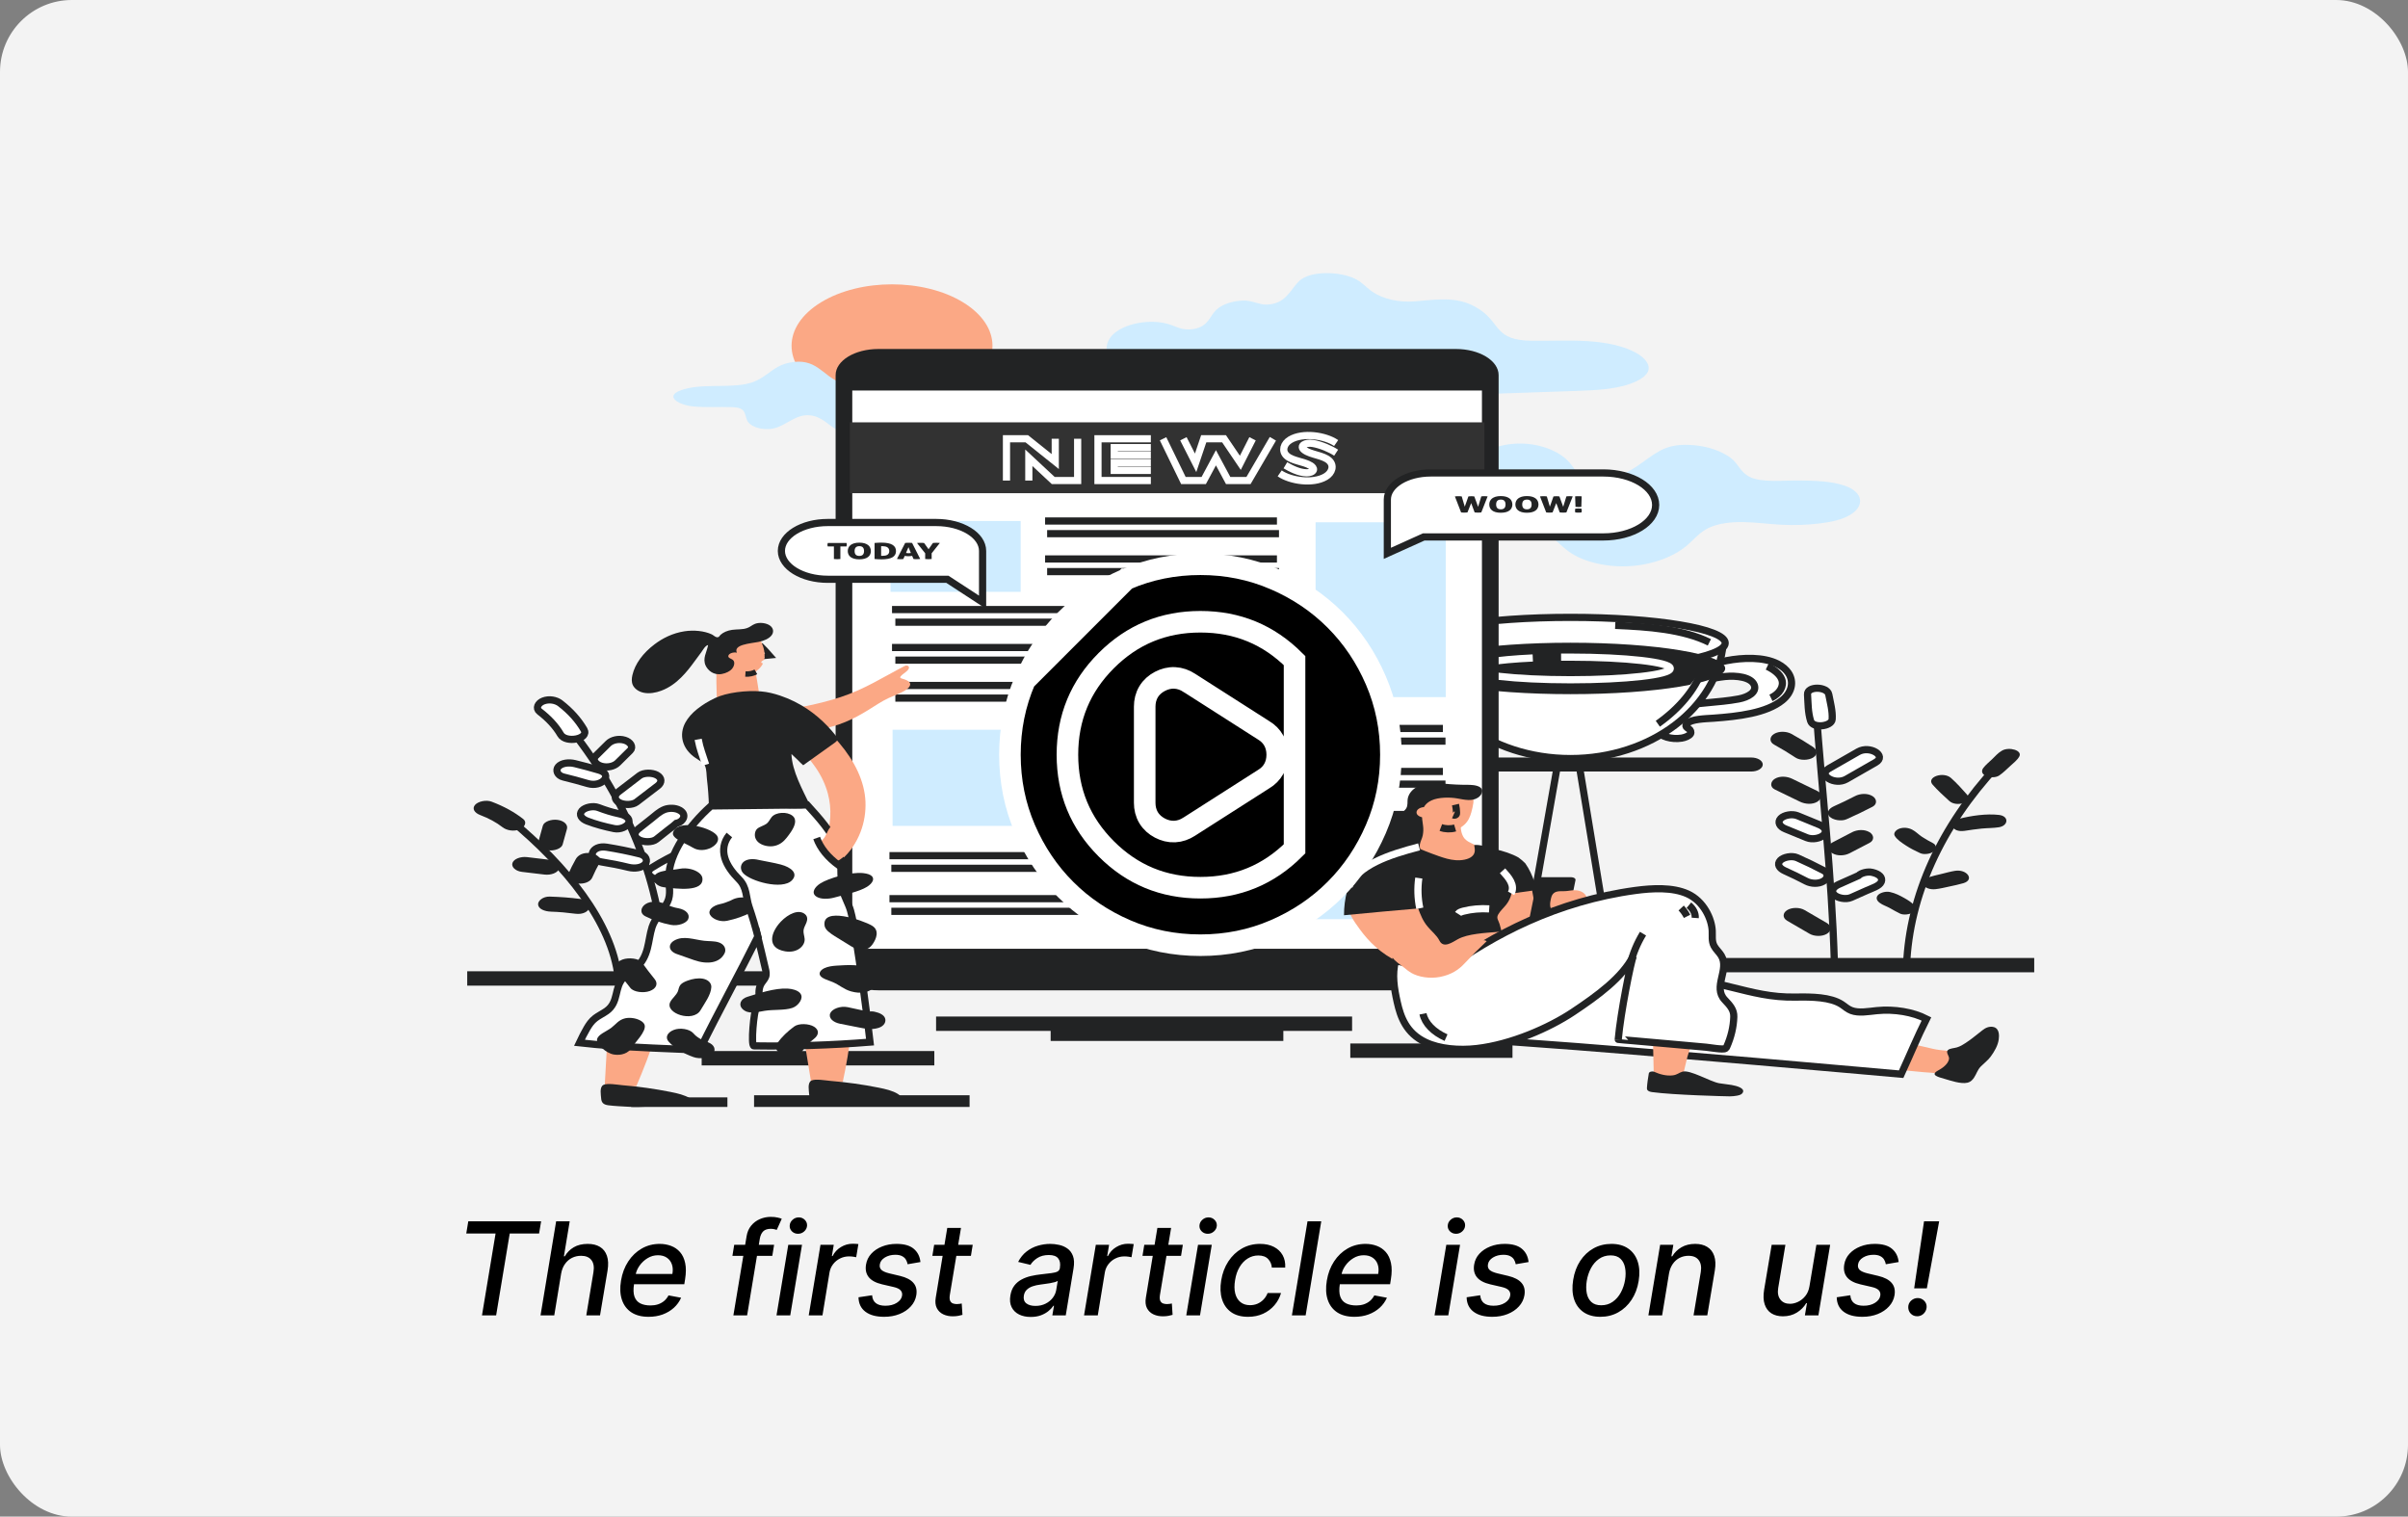 <svg width="335" height="211" viewBox="0 0 335 211" fill="none" xmlns="http://www.w3.org/2000/svg">
<rect x="0" y="0" width="335" height="211" fill="#808080" stroke="none"/>
<rect width="335" height="211" rx="10" fill="#F3F3F3"/>
<g clip-path="url(#clip0_1_131)">
<path d="M130.227 142.423H188.103" stroke="#222324" stroke-width="2" stroke-miterlimit="10"/>
<path d="M146.166 143.82H178.538" stroke="#222324" stroke-width="2" stroke-miterlimit="10"/>
<path d="M187.853 146.172H210.416" stroke="#222324" stroke-width="2" stroke-miterlimit="10"/>
<path d="M104.906 153.372H134.887" stroke="#222324" stroke-width="2" stroke-miterlimit="10"/>
<path d="M87.807 153.67H101.198" stroke="#222324" stroke-width="2" stroke-miterlimit="10"/>
<path d="M97.616 147.224H129.983" stroke="#222324" stroke-width="2" stroke-miterlimit="10"/>
<path d="M224.636 136.425L219.762 106.822C219.482 105.232 217.142 105.086 216.644 106.626L211.388 136.428" stroke="#222324" stroke-miterlimit="10"/>
<path d="M243.643 107.336H152.175C151.295 107.336 150.582 106.9 150.582 106.362C150.582 105.824 151.295 105.388 152.175 105.388H243.643C244.523 105.388 245.235 105.824 245.235 106.362C245.235 106.897 244.523 107.336 243.643 107.336Z" fill="#222324"/>
<path d="M208.493 134.272H283" stroke="#222324" stroke-width="2" stroke-miterlimit="10"/>
<path d="M65 136.126C65.488 136.126 123.852 136.126 123.852 136.126H65Z" fill="white"/>
<path d="M65 136.126C65.488 136.126 123.852 136.126 123.852 136.126" stroke="#222324" stroke-width="2" stroke-miterlimit="10"/>
<path d="M78.543 100.367C87.37 111.144 92.152 123.15 92.417 135.199" stroke="#222324" stroke-miterlimit="10"/>
<path d="M71.212 114.23C78.655 120.406 85.162 128.274 86.006 136.039" stroke="#222324" stroke-miterlimit="10"/>
<path d="M81.249 101.521C80.476 100.192 79.377 98.945 77.938 97.84C77.363 97.395 76.391 97.203 75.562 97.532C74.839 97.819 74.478 98.537 75.058 98.985C76.32 99.956 77.307 101.014 77.988 102.183C78.731 103.453 81.992 102.796 81.249 101.521Z" fill="white" stroke="#222324" stroke-miterlimit="10"/>
<path d="M86.937 102.989C86.062 102.712 85.111 102.955 84.623 103.44C84.043 104.016 83.457 104.592 82.877 105.167C82.389 105.649 82.832 106.337 83.615 106.583C84.49 106.86 85.442 106.617 85.93 106.132C86.51 105.556 87.095 104.98 87.675 104.405C88.158 103.923 87.716 103.235 86.937 102.989Z" fill="white" stroke="#222324" stroke-miterlimit="10"/>
<path d="M91.399 107.84C90.748 107.476 89.558 107.466 88.972 107.911C87.99 108.664 87.004 109.417 86.022 110.17C85.442 110.612 85.421 111.256 86.139 111.654C86.79 112.018 87.986 112.027 88.565 111.582C89.547 110.829 90.534 110.076 91.516 109.324C92.091 108.879 92.111 108.238 91.399 107.84Z" fill="white" stroke="#222324" stroke-miterlimit="10"/>
<path d="M94.589 112.743C94.574 112.737 94.564 112.727 94.548 112.721C93.989 112.401 93.093 112.373 92.457 112.618C91.71 112.908 91.155 113.477 90.611 113.897C89.99 114.376 89.379 114.861 88.774 115.35C88.214 115.801 88.158 116.426 88.891 116.834C89.527 117.189 90.753 117.217 91.318 116.762C91.847 116.336 92.376 115.91 92.92 115.49C93.154 115.309 93.388 115.132 93.622 114.952C93.734 114.868 93.918 114.687 94.085 114.547C94.436 114.469 94.747 114.308 94.945 114.031C94.95 114.021 94.955 114.015 94.966 114.006C95.271 113.567 95.174 113.076 94.589 112.743Z" fill="white" stroke="#222324" stroke-miterlimit="10"/>
<path d="M97.372 118.722C96.889 118.268 95.744 118.075 94.996 118.414C93.47 119.108 92.03 119.87 90.702 120.701C89.156 121.669 91.699 123.078 93.241 122.114C94.37 121.407 95.571 120.763 96.868 120.172C97.611 119.836 97.896 119.217 97.372 118.722Z" fill="white" stroke="#222324" stroke-miterlimit="10"/>
<path d="M83.346 107.146C82.237 106.819 81.117 106.514 79.973 106.237C79.113 106.029 78.116 106.147 77.658 106.688C77.266 107.155 77.526 107.892 78.395 108.104C79.54 108.381 80.659 108.686 81.769 109.012C83.758 109.601 85.34 107.737 83.346 107.146Z" fill="white" stroke="#222324" stroke-miterlimit="10"/>
<path d="M86.144 113.222C85.131 113.01 84.17 112.702 83.264 112.354C82.481 112.052 81.351 112.329 80.95 112.805C80.492 113.343 80.899 113.919 81.687 114.221C82.873 114.675 84.114 115.005 85.437 115.278C86.317 115.462 87.294 114.977 87.472 114.469C87.68 113.857 87.024 113.402 86.144 113.222Z" fill="white" stroke="#222324" stroke-miterlimit="10"/>
<path d="M89.018 118.803C87.507 118.43 85.966 118.113 84.388 117.864C82.247 117.528 81.54 119.581 83.676 119.917C84.958 120.119 86.21 120.365 87.436 120.667C88.296 120.879 89.298 120.754 89.751 120.216C90.148 119.749 89.883 119.015 89.018 118.803Z" fill="white" stroke="#222324" stroke-miterlimit="10"/>
<path d="M72.784 113.937C71.543 112.97 70.108 112.18 68.398 111.533C67.61 111.234 66.486 111.508 66.084 111.984C65.631 112.522 66.028 113.101 66.821 113.399C67.997 113.844 69.055 114.417 69.904 115.082C70.474 115.527 71.456 115.717 72.28 115.39C73.008 115.101 73.359 114.385 72.784 113.937Z" fill="#222324"/>
<path d="M78.879 115.306C79.031 114.746 78.487 114.183 77.556 114.062C76.676 113.947 75.679 114.311 75.521 114.871C75.317 115.599 75.119 116.327 74.915 117.055C74.758 117.615 75.307 118.178 76.238 118.299C77.118 118.414 78.116 118.05 78.273 117.49C78.477 116.762 78.675 116.034 78.879 115.306Z" fill="#222324"/>
<path d="M82.15 118.691C81.148 118.561 80.42 118.962 80.115 119.5C79.708 120.213 79.347 120.935 79.031 121.666C78.797 122.213 79.479 122.798 80.354 122.91C81.3 123.031 82.15 122.652 82.389 122.101C82.704 121.37 83.066 120.648 83.473 119.936C83.778 119.401 82.974 118.8 82.15 118.691Z" fill="#222324"/>
<path d="M76.462 119.618C75.419 119.494 74.376 119.37 73.328 119.245C72.418 119.136 71.487 119.494 71.293 120.054C71.105 120.605 71.705 121.19 72.616 121.299C73.659 121.423 74.702 121.547 75.75 121.672C76.661 121.781 77.592 121.423 77.785 120.863C77.973 120.315 77.373 119.727 76.462 119.618Z" fill="#222324"/>
<path d="M80.736 125.066C79.326 124.879 77.907 124.78 76.472 124.736C75.546 124.708 74.809 125.327 74.86 125.847C74.921 126.463 75.75 126.802 76.676 126.833C77.805 126.867 78.919 126.973 80.023 127.119C82.186 127.406 82.898 125.352 80.736 125.066Z" fill="#222324"/>
<path d="M255.202 134.008C254.8 121.13 253.492 110.341 252.638 98.506L255.202 134.008Z" fill="white"/>
<path d="M255.202 134.008C254.8 121.13 253.492 110.341 252.638 98.506" stroke="#222324" stroke-miterlimit="10"/>
<path d="M254.418 96.615C254.21 95.488 251.391 95.426 251.463 96.615C251.539 97.831 251.518 99.113 251.895 100.311C252.231 101.381 254.825 101.073 254.891 100.062C254.968 98.929 254.632 97.744 254.418 96.615Z" fill="white" stroke="#222324" stroke-miterlimit="10"/>
<path d="M258.509 104.585C257.155 105.36 255.802 106.138 254.444 106.912C252.826 107.84 255.258 109.32 256.871 108.396C258.224 107.622 259.577 106.844 260.935 106.069C262.553 105.145 260.121 103.661 258.509 104.585Z" fill="white" stroke="#222324" stroke-miterlimit="10"/>
<path d="M260.498 110.755C259.801 110.328 258.778 110.384 258.071 110.755C257.125 111.249 256.148 111.719 255.141 112.167C254.393 112.5 254.027 113.079 254.525 113.605C254.958 114.059 256.118 114.314 256.876 113.981C258.122 113.43 259.333 112.852 260.498 112.242C261.2 111.872 261.114 111.134 260.498 110.755Z" fill="#222324"/>
<path d="M260.091 115.779C259.389 115.35 258.371 115.412 257.664 115.779C256.743 116.258 255.822 116.737 254.907 117.213C254.2 117.581 254.286 118.321 254.907 118.698C255.609 119.127 256.626 119.065 257.333 118.698C258.254 118.218 259.175 117.739 260.091 117.263C260.798 116.896 260.712 116.156 260.091 115.779Z" fill="#222324"/>
<path d="M260.523 121.382C260.503 121.376 260.482 121.373 260.462 121.367C259.816 121.214 258.895 121.454 258.554 121.818C258.468 121.858 258.376 121.896 258.29 121.936C258.015 122.061 257.735 122.182 257.46 122.306L255.797 123.047C255.049 123.38 254.678 123.959 255.181 124.484C255.614 124.935 256.779 125.197 257.532 124.861C258.259 124.537 258.987 124.214 259.714 123.89C260.447 123.563 261.495 123.255 261.724 122.674C261.958 122.079 261.413 121.591 260.523 121.382Z" fill="white" stroke="#222324" stroke-miterlimit="10"/>
<path d="M252.226 103.919C251.274 103.285 250.277 102.681 249.234 102.106C248.547 101.726 247.484 101.689 246.807 102.106C246.176 102.491 246.115 103.21 246.807 103.59C247.85 104.165 248.853 104.772 249.799 105.403C250.425 105.82 251.59 105.792 252.226 105.403C252.907 104.987 252.856 104.339 252.226 103.919Z" fill="#222324"/>
<path d="M252.836 110.048L249.336 108.35C248.608 107.998 247.616 107.917 246.909 108.35C246.314 108.714 246.177 109.479 246.909 109.834L250.409 111.533C251.137 111.884 252.129 111.965 252.836 111.533C253.436 111.165 253.569 110.4 252.836 110.048Z" fill="#222324"/>
<path d="M253.096 114.728L250.084 113.493C249.316 113.175 248.181 113.402 247.733 113.869C247.24 114.385 247.576 114.989 248.349 115.306L251.361 116.541C252.129 116.859 253.263 116.632 253.711 116.165C254.205 115.645 253.869 115.042 253.096 114.728Z" fill="white" stroke="#222324" stroke-miterlimit="10"/>
<path d="M253.691 121.102C252.51 120.48 251.284 119.892 250.023 119.329C249.275 118.996 248.11 119.251 247.672 119.706C247.163 120.238 247.535 120.807 248.288 121.143C249.31 121.6 250.297 122.083 251.259 122.587C251.961 122.957 252.999 123.01 253.686 122.587C254.311 122.21 254.398 121.476 253.691 121.102Z" fill="white" stroke="#222324" stroke-miterlimit="10"/>
<path d="M254.169 128.423C253.131 127.82 252.093 127.219 251.061 126.615C250.389 126.223 249.3 126.208 248.634 126.615C247.988 127.011 247.957 127.708 248.634 128.1C249.672 128.703 250.709 129.304 251.742 129.907C252.414 130.299 253.503 130.315 254.169 129.907C254.81 129.515 254.841 128.815 254.169 128.423Z" fill="#222324"/>
<path d="M133.98 54.145C139.438 50.808 139.438 45.397 133.98 42.059C128.522 38.722 119.674 38.722 114.216 42.059C108.758 45.397 108.758 50.808 114.216 54.145C119.674 57.483 128.522 57.483 133.98 54.145Z" fill="#FBA885"/>
<path d="M177.373 54.131C178.528 54.29 179.657 54.498 180.756 55.018C182.084 55.644 183.091 56.493 184.394 57.137C187.568 58.702 192.478 58.773 195.775 57.302C197.097 56.711 198.176 55.905 199.636 55.454C201.045 55.018 202.673 54.956 204.25 54.903C209.277 54.732 214.308 54.558 219.335 54.386C222.27 54.287 225.42 54.138 227.714 53.014C228.431 52.663 229.052 52.206 229.276 51.661C229.652 50.74 228.813 49.776 227.678 49.126C225.822 48.062 223.237 47.598 220.709 47.452C218.175 47.306 215.626 47.446 213.087 47.408C207.888 47.337 208.809 45.022 205.848 43.056C203.075 41.214 200.44 41.603 196.863 41.923C194.686 42.116 192.376 41.596 190.926 40.589C190.107 40.022 189.553 39.313 188.601 38.828C186.449 37.726 182.344 37.645 180.797 39.048C179.556 40.172 178.935 42.343 176.167 42.377C175.119 42.39 174.153 41.768 172.901 41.814C171.446 41.87 169.996 42.346 169.213 43.109C168.404 43.893 168.19 44.938 166.984 45.498C166.282 45.825 165.311 45.918 164.481 45.744C163.896 45.619 163.398 45.377 162.858 45.187C160.086 44.225 156.158 45.01 154.657 46.73C153.157 48.45 154.123 50.781 156.652 51.969C159.007 53.077 162.202 53.198 165.173 53.148C168.144 53.099 171.222 52.934 173.99 53.596C175.145 53.876 176.274 53.982 177.373 54.131Z" fill="#CFECFF"/>
<path d="M213.906 73.75C214.074 73.803 214.242 73.859 214.4 73.922C216.114 74.597 216.974 75.829 218.307 76.775C220.378 78.237 223.69 78.968 226.834 78.756C229.978 78.545 232.888 77.431 234.73 75.857C235.696 75.029 236.414 74.065 237.721 73.436C239.09 72.783 240.921 72.599 242.656 72.637C244.391 72.677 246.1 72.913 247.83 73.004C249.651 73.1 251.498 73.032 253.289 72.805C254.759 72.618 256.24 72.304 257.328 71.669C259.486 70.415 259.221 68.455 256.647 67.575C254.719 66.915 252.404 66.872 250.196 66.844C248.161 66.819 245.113 67.177 243.445 66.361C242.076 65.696 241.862 64.51 240.784 63.708C239.527 62.774 237.696 62.127 235.742 61.947C232.11 61.611 230.797 62.687 228.66 64.215C227.521 65.03 226.33 65.867 224.748 66.33C223.166 66.794 221.07 66.778 219.854 66.007C219.167 65.568 218.857 64.965 218.409 64.423C217.213 62.973 214.812 61.894 212.167 61.729C209.526 61.564 206.743 62.37 205.415 63.776C204.464 64.784 204.144 66.109 202.536 66.735C201.193 67.257 199.427 67.089 197.932 67.425C194.859 68.116 194.116 70.969 196.543 72.276C197.769 72.938 199.453 73.172 201.076 73.306C203.065 73.467 205.08 73.514 207.079 73.436C209.384 73.352 211.882 73.131 213.906 73.75Z" fill="#CFECFF"/>
<path d="M122.285 55.986C121.049 57.159 123.242 57.594 123.44 58.574C123.852 60.609 119.06 60.646 117.188 60.089C115.56 59.604 114.863 58.303 113.235 57.88C110.905 57.274 109.526 59.212 107.577 59.613C106.036 59.931 104.23 59.368 103.879 58.347C103.568 57.457 103.716 56.714 101.91 56.645C100.053 56.574 98.191 56.723 96.344 56.533C94.477 56.34 92.447 55.18 94.604 54.343C97.306 53.298 100.862 53.998 103.777 53.428C106.565 52.881 107.231 50.989 109.801 50.46C113.57 49.686 114.384 52.249 116.837 53.186C119.686 54.275 123.333 53.042 126.172 54.144C127.719 54.744 127.037 55.737 125.297 55.88C124.3 55.961 123.247 55.796 122.285 55.986Z" fill="#CFECFF"/>
<path d="M248.807 93.637C248.486 93.155 247.988 92.713 247.296 92.362C245.347 91.372 242.437 91.472 240.158 91.92C239.471 92.053 239.217 92.138 238.886 92.514C238.103 93.407 237.319 94.303 236.531 95.196L237.207 94.589C238.128 94.424 239.039 94.216 239.985 94.119C241.567 93.958 243.633 94.2 244.055 95.314C244.416 96.266 243.266 96.985 241.883 97.243C239.079 97.769 236.027 97.725 233.295 98.379C232.181 98.646 231.082 99.063 230.583 99.726C230.426 99.931 230.334 100.155 230.278 100.379C230.176 100.796 230.212 101.231 230.461 101.627C230.985 102.457 232.557 102.921 233.966 102.687C234.435 102.61 235.02 102.37 235.187 102.078C235.304 101.869 235.198 101.561 234.959 101.399C234.831 101.312 234.679 101.231 234.597 101.123C234.49 100.976 234.541 100.799 234.679 100.659C235.32 100.018 237.289 99.996 238.362 99.919C241.816 99.67 245.729 99.219 247.962 97.411C249.275 96.347 249.611 94.854 248.807 93.637Z" fill="white" stroke="#222324" stroke-miterlimit="10"/>
<path d="M197.24 89.549C198.059 98.487 207.257 105.534 218.485 105.534C229.713 105.534 238.917 98.487 239.731 89.549H197.24Z" fill="white" stroke="#222324" stroke-miterlimit="10"/>
<path d="M218.485 93.046C230.373 93.046 240.011 91.444 240.011 89.468C240.011 87.492 230.373 85.89 218.485 85.89C206.597 85.89 196.96 87.492 196.96 89.468C196.96 91.444 206.597 93.046 218.485 93.046Z" fill="white" stroke="#222324" stroke-miterlimit="10"/>
<path d="M218.485 96.574C230.373 96.574 240.011 94.972 240.011 92.996C240.011 91.02 230.373 89.418 218.485 89.418C206.597 89.418 196.96 91.02 196.96 92.996C196.96 94.972 206.597 96.574 218.485 96.574Z" fill="#222324"/>
<path d="M213.24 91.54C208.173 91.773 204.596 92.34 204.596 92.996C204.596 93.864 210.813 94.57 218.485 94.57C226.157 94.57 232.374 93.867 232.374 92.996C232.374 92.128 226.157 91.422 218.485 91.422C218.043 91.422 217.605 91.425 217.178 91.428" fill="#222324"/>
<path d="M213.24 91.54C208.173 91.773 204.596 92.34 204.596 92.996C204.596 93.864 210.813 94.57 218.485 94.57C226.157 94.57 232.374 93.867 232.374 92.996C232.374 92.128 226.157 91.422 218.485 91.422C218.043 91.422 217.605 91.425 217.178 91.428" stroke="white" stroke-miterlimit="10"/>
<path d="M245.866 92.707C246.812 93.161 247.591 93.78 247.866 94.496C248.227 95.439 247.621 96.496 246.375 97.094" fill="white"/>
<path d="M245.866 92.707C246.812 93.161 247.591 93.78 247.866 94.496C248.227 95.439 247.621 96.496 246.375 97.094" stroke="#222324" stroke-miterlimit="10"/>
<path d="M236.795 93.251C235.773 95.986 233.636 98.565 230.634 100.69L236.795 93.251Z" fill="white"/>
<path d="M236.795 93.251C235.773 95.986 233.636 98.565 230.634 100.69" stroke="#222324" stroke-miterlimit="10"/>
<path d="M237.808 89.362C236.017 88.466 233.829 87.906 231.58 87.567C229.332 87.228 227.017 87.104 224.707 87.004" fill="white"/>
<path d="M237.808 89.362C236.017 88.466 233.829 87.906 231.58 87.567C229.332 87.228 227.017 87.104 224.707 87.004" stroke="#222324" stroke-miterlimit="10"/>
<path d="M202.546 137.775H122.194C118.912 137.775 116.252 136.148 116.252 134.141V52.187C116.252 50.18 118.912 48.553 122.194 48.553H202.546C205.828 48.553 208.488 50.18 208.488 52.187V134.141C208.493 136.148 205.828 137.775 202.546 137.775Z" fill="#222324"/>
<path d="M206.667 53.83H118.068V132.496H206.667V53.83Z" fill="white" stroke="#222324" stroke-miterlimit="10"/>
<path d="M145.393 72.484H177.648" stroke="#222324" stroke-miterlimit="10"/>
<path d="M145.678 74.245H177.933" stroke="#222324" stroke-miterlimit="10"/>
<path d="M159.541 101.347H200.735" stroke="#222324" stroke-miterlimit="10"/>
<path d="M159.903 103.107H201.096" stroke="#222324" stroke-miterlimit="10"/>
<path d="M159.541 107.329H200.735" stroke="#222324" stroke-miterlimit="10"/>
<path d="M159.903 109.09H201.096" stroke="#222324" stroke-miterlimit="10"/>
<path d="M123.74 119.043H153.263" stroke="#222324" stroke-miterlimit="10"/>
<path d="M124 120.801H153.523" stroke="#222324" stroke-miterlimit="10"/>
<path d="M123.74 125.026H153.263" stroke="#222324" stroke-miterlimit="10"/>
<path d="M124 126.787H153.523" stroke="#222324" stroke-miterlimit="10"/>
<path d="M159.541 113.315H200.735" stroke="#222324" stroke-miterlimit="10"/>
<path d="M159.903 115.073H201.096" stroke="#222324" stroke-miterlimit="10"/>
<path d="M145.393 77.764H177.648" stroke="#222324" stroke-miterlimit="10"/>
<path d="M145.678 79.525H177.933" stroke="#222324" stroke-miterlimit="10"/>
<path d="M124.097 84.804H176.905" stroke="#222324" stroke-miterlimit="10"/>
<path d="M124.56 86.562H177.368" stroke="#222324" stroke-miterlimit="10"/>
<path d="M124.097 90.084H176.905" stroke="#222324" stroke-miterlimit="10"/>
<path d="M124.56 91.842H177.368" stroke="#222324" stroke-miterlimit="10"/>
<path d="M124.097 95.364H176.905" stroke="#222324" stroke-miterlimit="10"/>
<path d="M124.56 97.122H177.368" stroke="#222324" stroke-miterlimit="10"/>
<path d="M141.995 72.484H123.888V82.34H141.995V72.484Z" fill="#CFECFF"/>
<path d="M153.599 101.524H124.173V114.899H153.599V101.524Z" fill="#CFECFF"/>
<path d="M206.509 58.758H118.231V68.614H206.509V58.758Z" fill="#323232"/>
<path d="M201.132 72.662H183.025V96.988H201.132V72.662Z" fill="#CFECFF"/>
<path d="M201.132 118.582H158.427V127.879H201.132V118.582Z" fill="#CFECFF"/>
<path d="M140.021 66.853V61.044H142.849L146.807 64.215V61.044" stroke="white" stroke-miterlimit="10"/>
<path d="M149.921 61.044V66.853H146.527L143.129 63.686V66.853" stroke="white" stroke-miterlimit="10"/>
<path d="M160.106 66.853H152.75V61.044H160.106" stroke="white" stroke-miterlimit="10"/>
<path d="M160.106 62.276H155.013V63.334H160.106" stroke="white" stroke-miterlimit="10"/>
<path d="M160.106 64.389H155.013V65.444H160.106" stroke="white" stroke-miterlimit="10"/>
<path d="M161.805 61.044L164.634 66.853H167.462L169.162 63.686L170.861 66.853H173.69L177.083 61.044" stroke="white" stroke-miterlimit="10"/>
<path d="M174.254 61.044L172.555 64.389L170.291 61.044H167.462L166.333 64.389L164.634 61.044" stroke="white" stroke-miterlimit="10"/>
<path d="M185.884 61.639C184.389 60.606 181.265 60.127 179.494 61.178C178.569 61.729 178.273 62.737 179.011 63.415C179.805 64.143 181.392 64.19 182.344 64.787C182.593 64.943 182.786 65.157 182.725 65.375C182.644 65.646 182.181 65.786 181.769 65.78C180.71 65.764 179.545 65.157 178.823 64.728" stroke="white" stroke-miterlimit="10"/>
<path d="M178.029 65.858C179.525 66.89 182.649 67.37 184.419 66.318C185.345 65.767 185.64 64.759 184.903 64.081C184.073 63.322 182.379 63.285 181.474 62.619C180.67 62.028 181.641 61.527 182.623 61.692C183.748 61.878 185.086 62.457 185.884 62.98" stroke="white" stroke-miterlimit="10"/>
<path d="M118.409 143.581C118.134 145.902 117.742 148.219 117.244 150.525L112.879 150.783C112.523 148.583 112.166 146.387 111.805 144.187" fill="#FBA885"/>
<path d="M112.843 152.896C112.985 153.026 113.209 153.12 113.535 153.166C114.4 153.281 115.494 153.325 116.389 153.378C117.325 153.434 118.271 153.39 119.207 153.347C120.881 153.269 122.56 153.194 124.234 153.116C124.631 153.098 125.104 153.051 125.267 152.827C125.424 152.616 125.195 152.37 124.926 152.202C124.203 151.744 123.196 151.508 122.209 151.312C120.032 150.876 117.788 150.562 115.514 150.376C114.909 150.326 113.382 150.049 112.863 150.344C112.299 150.665 112.548 151.766 112.563 152.199C112.589 152.472 112.645 152.718 112.843 152.896Z" fill="#222324"/>
<path d="M91.226 144.022C90.438 146.39 89.542 148.751 88.53 151.107L84.109 151.371C84.236 149.128 84.363 146.888 84.49 144.645" fill="#FBA885"/>
<path d="M83.91 153.496C84.053 153.627 84.276 153.72 84.602 153.767C85.467 153.882 86.561 153.925 87.456 153.978C88.392 154.034 89.339 153.991 90.275 153.947C91.948 153.869 93.627 153.795 95.301 153.717C95.698 153.698 96.171 153.652 96.334 153.428C96.492 153.216 96.263 152.97 95.993 152.802C95.271 152.345 94.263 152.108 93.276 151.912C91.099 151.477 88.855 151.163 86.581 150.976C85.976 150.926 84.45 150.649 83.93 150.945C83.366 151.265 83.61 152.367 83.63 152.799C83.651 153.073 83.712 153.316 83.91 153.496Z" fill="#222324"/>
<path d="M115.168 110.388C115.748 112.553 115.616 114.787 114.796 116.915C114.756 117.014 114.72 117.117 114.766 117.214C114.807 117.301 114.908 117.369 115.005 117.438C115.911 118.082 116.597 118.841 117.01 119.653C119.579 117.382 120.515 114.261 120.403 111.545C120.286 108.686 118.902 105.901 116.76 103.372C116.419 102.967 116.053 102.554 115.504 102.249C114.522 101.707 111.953 101.655 111.189 102.432C110.701 102.93 111.037 103.568 111.423 104.1C112.08 105.008 112.853 105.883 113.484 106.797C114.278 107.952 114.837 109.159 115.168 110.388Z" fill="#FBA885"/>
<path d="M126.162 95.89C126.116 95.924 126.07 95.955 126.025 95.986C125.343 96.44 124.432 96.739 123.628 97.112C123.12 97.349 122.646 97.616 122.199 97.896C120.215 99.15 118.424 100.329 115.799 101.07C112.914 101.882 109.75 102.258 106.555 102.099C106.31 101.459 106.026 100.824 105.781 100.186C105.629 99.794 105.018 99.063 106.02 99.004C109.836 98.786 113.575 98.089 116.948 96.982C120.311 95.877 122.875 94.194 125.77 92.698C125.877 92.641 126.004 92.582 126.147 92.592C126.406 92.604 126.498 92.816 126.447 92.971C126.304 93.397 125.653 93.687 125.317 94.07C125.251 94.147 125.195 94.241 125.272 94.315C125.322 94.365 125.414 94.39 125.501 94.415C125.928 94.533 126.381 94.692 126.554 94.959C126.757 95.27 126.513 95.619 126.162 95.89Z" fill="#FBA885"/>
<path d="M118.938 129.745C118.775 128.731 118.612 127.714 118.332 126.709C118.068 125.757 117.503 124.833 117.254 123.893C116.725 121.865 117.31 119.783 116.501 117.774C115.677 115.714 113.972 113.832 112.288 111.977L98.908 112.127C95.871 114.852 93.027 118.757 93.047 122.111C93.052 123.212 93.383 124.422 92.854 125.502C92.264 126.703 91.119 127.717 90.717 128.986C90.107 130.921 90.326 133.074 88.438 134.673C87.919 135.115 87.253 135.492 86.785 135.955C85.375 137.355 86.154 139.393 84.388 140.653C83.9 141.002 83.29 141.288 82.822 141.646C82.282 142.062 81.951 142.563 81.656 143.061C81.27 143.724 80.934 144.399 80.614 145.077C83.585 145.413 86.596 145.612 89.613 145.749C89.995 145.768 90.376 145.787 90.763 145.808C91.994 145.858 93.225 145.914 94.457 145.964C94.67 145.973 94.889 145.983 95.103 145.992C95.149 145.992 95.194 145.995 95.24 145.995C95.963 145.998 96.68 145.97 97.392 145.955C99.966 140.728 102.815 135.554 105.425 130.333C105.792 131.799 106.127 133.289 106.478 134.764C106.57 135.149 106.662 135.545 106.504 135.921C106.387 136.21 106.132 136.469 105.954 136.745C105.502 137.449 105.563 138.226 105.654 138.979C105.68 139.203 105.71 139.434 105.608 139.651C105.522 139.826 105.359 139.978 105.232 140.143C104.871 140.61 104.428 145.497 104.881 145.503C110.279 145.587 115.687 145.413 121.039 144.984C120.459 139.891 119.757 134.829 118.938 129.745Z" fill="white" stroke="#222324" stroke-miterlimit="10"/>
<path d="M105.797 89.729C106.3 90.218 106.773 90.719 107.216 91.232C106.86 91.266 106.504 91.301 106.148 91.335C106.051 91.344 105.924 91.406 106 91.444" fill="white"/>
<path d="M105.797 89.729C106.3 90.218 106.773 90.719 107.216 91.232C106.86 91.266 106.504 91.301 106.148 91.335C106.051 91.344 105.924 91.406 106 91.444" stroke="#222324" stroke-width="0.75" stroke-miterlimit="10"/>
<path d="M105.334 94.754C105.278 94.412 105.217 94.07 105.161 93.727C105.146 93.64 105.135 93.553 105.166 93.466C105.217 93.341 105.364 93.239 105.492 93.136C105.792 92.89 106 92.604 106.143 92.296C106.087 92.274 106.026 92.256 105.975 92.228C105.893 92.184 105.888 92.1 105.939 92.047C106.01 91.966 106.107 91.904 106.214 91.842C106.244 91.826 106.275 91.817 106.306 91.811C106.484 91.002 106.275 90.115 105.96 89.418C105.782 89.017 105.634 88.513 105.069 88.242C104.744 88.087 104.301 88.04 103.889 88.071C102.088 88.214 100.689 89.042 100.145 90.072C99.783 90.762 99.727 91.497 99.697 92.222C99.621 94.02 99.677 95.818 99.733 97.616C99.738 97.79 99.783 98.002 100.048 98.07C100.44 98.17 100.811 98.329 101.228 98.388C102.195 98.531 103.223 98.298 104.042 97.955C104.423 97.955 105.034 97.408 105.222 97.24C105.558 96.935 105.639 96.751 105.593 96.387C105.517 95.843 105.425 95.298 105.334 94.754Z" fill="#FBA885"/>
<path d="M104.469 87.104C104.647 86.992 104.82 86.876 105.034 86.793C105.7 86.537 106.662 86.674 107.15 87.054C107.638 87.433 107.669 87.987 107.318 88.42C106.967 88.852 106.28 89.16 105.527 89.306C104.403 89.527 101.986 89.664 102.515 90.803C102.037 90.691 101.432 90.896 101.335 91.204C101.218 91.574 101.788 91.609 102.017 91.87C102.291 92.19 102.098 92.747 101.844 93.046C101.549 93.385 101.03 93.65 100.429 93.765C99.264 93.989 98.476 93.239 98.186 92.635C97.687 91.602 98.333 90.744 98.511 89.742C98.11 89.804 97.748 90.501 97.56 90.75C97.255 91.151 96.96 91.556 96.665 91.96C96.09 92.747 95.495 93.531 94.752 94.262C94.029 94.978 93.149 95.662 91.979 96.101C91.246 96.375 90.336 96.546 89.527 96.372C88.794 96.213 88.275 95.79 88.052 95.336C87.833 94.882 87.874 94.393 87.98 93.92C88.341 92.352 89.445 90.853 91.079 89.624C92.167 88.805 93.561 88.081 95.235 87.825C96.507 87.632 97.972 87.763 99.025 88.258C99.193 88.336 99.514 88.628 99.702 88.65C100.063 88.693 100.063 88.485 100.251 88.311C100.623 87.972 101.203 87.716 101.854 87.626C102.556 87.53 103.34 87.605 103.95 87.371C104.148 87.306 104.311 87.206 104.469 87.104Z" fill="#222324"/>
<path d="M111.744 106.464C113.072 105.516 114.4 104.57 115.722 103.621C116.511 103.058 116.76 102.958 116.221 102.28C115.875 101.844 115.509 101.418 115.107 101.001C113.489 99.315 111.342 97.719 108.498 96.764C107.679 96.49 106.799 96.269 105.873 96.191C103.843 96.017 101.096 96.344 99.478 97.115C97.631 97.999 96.085 99.159 95.342 100.535C94.447 102.19 94.853 104.156 96.761 105.45C97.265 105.792 97.896 106.107 98.089 106.564C98.323 107.133 98.277 107.812 98.349 108.397C98.496 109.644 98.593 110.895 98.623 112.149C98.623 112.186 98.649 112.214 98.674 112.236C98.715 112.273 98.776 112.301 98.862 112.307C101.31 112.422 103.746 112.335 106.194 112.32C106.417 112.32 106.646 112.323 106.875 112.329C106.926 112.329 106.977 112.332 107.028 112.332C108.89 112.388 110.859 112.615 112.645 112.385C112.741 112.373 112.792 112.332 112.812 112.285C112.828 112.236 112.802 112.18 112.741 112.142C111.647 109.865 110.187 107.273 110.106 104.9C110.406 105.183 110.706 105.469 111.006 105.752C111.235 105.995 111.469 106.24 111.744 106.464Z" fill="#222324"/>
<path d="M98.918 112.192C98.903 112.152 98.893 112.111 98.878 112.071C98.873 112.071 98.873 112.071 98.867 112.071C98.888 112.111 98.903 112.152 98.918 112.192Z" fill="#222324"/>
<path d="M101.467 116.168C100.669 117.136 100.516 118.274 100.831 119.345C101.142 120.412 101.895 121.417 102.821 122.347C103.935 123.467 103.767 124.861 104.189 126.105C104.698 127.605 105.146 129.114 105.522 130.629" stroke="#222324" stroke-miterlimit="10"/>
<path d="M114.43 116.828C114.257 116.99 114.059 117.154 114.023 117.347C114.003 117.469 114.049 117.593 114.1 117.711C114.481 118.554 115.371 119.279 116.231 119.967C118.119 118.946 119.034 117.4 119.431 115.879C119.508 115.583 119.564 115.266 119.345 114.995C119.126 114.725 118.663 114.557 118.185 114.488C116.938 114.311 115.957 114.479 115.417 115.194C115.036 115.72 114.944 116.342 114.43 116.828Z" fill="#FBA885"/>
<path d="M116.882 120.381C116.979 120.409 116.781 120.446 116.709 120.396C115.188 119.307 114.115 117.985 113.616 116.588" stroke="#222324" stroke-miterlimit="10"/>
<path d="M105.156 93.469C104.774 93.693 104.23 93.808 103.701 93.771" stroke="#222324" stroke-width="0.75" stroke-miterlimit="10"/>
<path d="M113.235 142.828C112.548 142.408 111.128 142.321 110.462 142.828C109.541 143.522 108.763 144.246 108.193 145.071C107.781 145.668 107.898 146.356 108.895 146.714C109.719 147.009 111.164 146.885 111.581 146.284C111.815 145.945 112.08 145.615 112.385 145.298C112.655 145.018 113.001 144.707 113.24 144.527C113.901 144.019 114.038 143.319 113.235 142.828Z" fill="#222324"/>
<path d="M120.871 134.689C119.701 134.157 117.89 134.241 116.394 134.341C115.799 134.378 115.193 134.462 114.715 134.683C114.237 134.901 113.917 135.283 114.059 135.635C114.262 136.133 115.183 136.347 115.87 136.64C116.776 137.025 117.401 137.645 118.399 137.925C121.171 138.706 122.606 136.833 121.807 135.485C121.599 135.128 121.273 134.873 120.871 134.689Z" fill="#222324"/>
<path d="M123.125 141.646C122.952 141.185 122.367 140.905 121.675 140.756C121.405 140.697 121.12 140.694 120.841 140.728C119.854 140.563 118.867 140.305 117.92 140.118C116.913 139.919 115.779 140.351 115.509 140.955C115.219 141.605 115.865 142.23 116.877 142.43C117.707 142.594 118.541 142.756 119.37 142.921C120.362 143.117 121.217 143.313 122.224 142.999C123.018 142.753 123.313 142.143 123.125 141.646Z" fill="#222324"/>
<path d="M111.485 138.491C111.449 138.36 111.378 138.233 111.261 138.114C110.915 137.763 110.238 137.573 109.572 137.536C107.801 137.436 105.491 138.211 103.955 138.687C103.009 138.979 102.739 139.794 103.253 140.33C104.062 141.176 105.237 140.818 106.402 140.625C107.572 140.432 109.16 140.585 110.208 140.23C110.625 140.087 110.92 139.838 111.134 139.577C111.408 139.247 111.581 138.852 111.485 138.491Z" fill="#222324"/>
<path d="M108.631 128.221C107.227 129.692 106.591 131.911 109.246 132.356C110.935 132.639 112.009 131.572 111.943 130.635C111.912 130.221 111.739 129.814 111.79 129.4C111.841 129.02 112.08 128.663 112.212 128.292C112.345 127.922 112.36 127.502 112.004 127.194C111.139 126.447 109.674 127.129 108.631 128.221Z" fill="#222324"/>
<path d="M121.303 128.775C119.991 128.003 114.298 126.071 114.715 128.793C114.802 129.363 115.478 129.826 116.124 130.237C116.882 130.716 117.651 131.189 118.429 131.656C118.877 131.92 119.411 132.203 120.032 132.166C120.688 132.125 121.131 131.743 121.39 131.372C121.914 130.629 122.402 129.422 121.303 128.775Z" fill="#222324"/>
<path d="M108.636 120.281C107.608 120.007 106.433 119.83 105.838 119.693C105.466 119.609 105.085 119.522 104.683 119.525C103.08 119.534 102.76 120.729 103.36 121.445C104.306 122.577 108.87 123.89 110.192 122.453C111.083 121.491 110.05 120.658 108.636 120.281Z" fill="#222324"/>
<path d="M110.02 115.764C110.533 114.995 110.956 114.049 110.243 113.486C109.47 112.873 107.913 112.985 107.354 113.676C107.094 113.993 106.972 114.364 106.591 114.631C106.229 114.883 105.67 115.014 105.354 115.291C105.181 115.446 105.1 115.633 105.054 115.82C104.942 116.29 105.059 116.794 105.502 117.182C105.944 117.571 106.753 117.817 107.511 117.727C108.427 117.615 109.027 117.08 109.429 116.563C109.602 116.342 109.821 116.066 110.02 115.764Z" fill="#222324"/>
<path d="M121.416 122.549C121.609 122.058 121.283 121.6 120.088 121.47C118.327 121.277 115.275 122.17 114.115 122.91C113.362 123.389 112.828 124.179 113.515 124.696C114.095 125.135 115.229 125.107 116.069 124.87C117.442 124.487 119.528 124.055 120.612 123.38C121.009 123.134 121.304 122.835 121.416 122.549Z" fill="#222324"/>
<path d="M100.887 132.023C100.821 131.64 100.521 131.282 99.977 131.102C99.381 130.906 98.659 130.956 97.992 130.887C96.593 130.738 95.093 130.106 93.8 130.85C92.895 131.372 92.991 132.315 94.156 132.726C94.955 133.006 95.749 133.289 96.548 133.569C98.43 134.232 100.15 133.97 100.801 132.623C100.897 132.433 100.923 132.225 100.887 132.023Z" fill="#222324"/>
<path d="M104.047 124.967C103.314 124.758 102.485 124.845 101.829 125.191C101.773 125.222 101.712 125.253 101.651 125.281C101.625 125.29 101.595 125.306 101.539 125.331C101.366 125.396 101.198 125.467 101.025 125.53C100.847 125.592 100.664 125.645 100.486 125.704C100.45 125.713 100.424 125.719 100.404 125.726C100.318 125.744 100.236 125.766 100.15 125.785C99.183 125.993 98.435 126.612 98.781 127.259C99.087 127.841 100.16 128.324 101.193 128.096C102.414 127.832 103.467 127.459 104.459 126.955C104.291 126.298 104.154 125.632 104.047 124.967Z" fill="#222324"/>
<path d="M96.075 120.907C95.596 120.795 95.067 120.77 94.569 120.866C93.373 121.103 91.363 121.012 91.007 121.964C90.784 122.559 91.302 123.311 92.376 123.439C94.212 123.66 97.896 124.136 97.723 122.195C97.672 121.613 96.955 121.112 96.075 120.907Z" fill="#222324"/>
<path d="M99.666 116.153C98.649 114.995 94.095 113.934 93.627 115.866C93.429 116.682 95.489 117.363 96.334 117.901C98.008 118.968 100.526 117.422 99.758 116.268C99.727 116.227 99.697 116.19 99.666 116.153Z" fill="#222324"/>
<path d="M91.089 136.235C90.468 135.47 89.878 134.695 89.313 133.914C88.886 133.32 87.467 133.183 86.627 133.485C85.625 133.843 85.493 134.53 85.925 135.128C86.49 135.909 87.08 136.683 87.701 137.449C88.169 138.03 89.517 138.189 90.387 137.878C91.353 137.529 91.557 136.817 91.089 136.235Z" fill="#222324"/>
<path d="M97.774 136.157C97.102 136.036 96.314 136.189 95.688 136.416C95.286 136.562 94.899 136.742 94.681 136.994C94.426 137.29 94.426 137.638 94.289 137.962C94.065 138.472 93.49 138.905 93.241 139.409C92.462 140.986 96.421 142.302 97.458 140.544C98.043 139.546 98.908 138.41 98.959 137.337C98.98 136.926 98.725 136.487 98.16 136.266C98.038 136.217 97.906 136.179 97.774 136.157Z" fill="#222324"/>
<path d="M88.194 141.667C87.797 141.593 87.37 141.583 86.988 141.667C86.062 141.873 85.665 142.523 85.045 142.99C84.333 143.522 83.183 143.923 83.061 144.604C82.944 145.267 84.317 146.527 85.386 146.707C86.5 146.894 87.41 146.474 87.797 145.871C88.337 145.034 89.919 143.518 89.685 142.619C89.573 142.178 88.932 141.807 88.194 141.667Z" fill="#222324"/>
<path d="M98.456 144.99C98.227 144.909 97.998 144.822 97.784 144.726C97.753 144.707 97.667 144.663 97.611 144.632C97.499 144.57 97.392 144.508 97.285 144.443C97.199 144.39 97.118 144.337 97.041 144.281C97.046 144.284 96.904 144.175 96.848 144.135C96.792 144.085 96.705 144.01 96.695 143.998C96.599 143.904 96.507 143.811 96.421 143.714C95.922 143.167 94.614 142.937 93.734 143.285C92.829 143.643 92.493 144.34 93.032 144.928C93.846 145.818 95.042 146.555 96.481 147.065C97.367 147.379 98.669 147.208 99.168 146.636C99.656 146.057 99.402 145.326 98.456 144.99Z" fill="#222324"/>
<path d="M94.391 126.364C94.34 126.354 93.973 126.273 93.912 126.264C93.755 126.22 93.597 126.174 93.444 126.124C93.261 126.062 93.078 125.996 92.9 125.928C92.798 125.888 92.701 125.847 92.6 125.804C92.757 125.881 92.747 125.875 92.569 125.788C91.776 125.393 90.56 125.278 89.796 125.788C89.14 126.227 88.947 127.06 89.796 127.484C90.875 128.019 92.015 128.42 93.343 128.675C94.319 128.862 95.525 128.454 95.754 127.838C96.003 127.188 95.439 126.566 94.391 126.364Z" fill="#222324"/>
<path d="M223.054 74.699H198.069L193.007 76.983V69.494C193.007 67.454 195.713 65.798 199.051 65.798H223.054C227.073 65.798 230.334 67.793 230.334 70.25C230.334 72.705 227.073 74.699 223.054 74.699Z" fill="white" stroke="#222324" stroke-miterlimit="10"/>
<path d="M206.077 69.059C206.163 69.05 206.24 69.04 206.301 69.037C206.362 69.034 206.423 69.031 206.489 69.031C206.555 69.031 206.626 69.034 206.703 69.037C206.779 69.04 206.86 69.046 206.957 69.059L206.077 71.29C206.026 71.296 205.96 71.302 205.878 71.308C205.797 71.314 205.71 71.318 205.614 71.318C205.517 71.318 205.426 71.314 205.334 71.305C205.242 71.299 205.181 71.293 205.151 71.287L204.668 69.992L204.154 71.287C204.123 71.29 204.067 71.296 203.981 71.305C203.899 71.311 203.808 71.318 203.711 71.318C203.614 71.318 203.533 71.314 203.457 71.308C203.38 71.302 203.319 71.296 203.268 71.29L202.404 69.062C202.5 69.053 202.592 69.043 202.678 69.04C202.765 69.037 202.846 69.034 202.912 69.034C202.978 69.034 203.045 69.037 203.116 69.04C203.187 69.043 203.263 69.05 203.355 69.062L203.777 70.49C203.864 70.26 203.95 70.023 204.032 69.775C204.118 69.526 204.199 69.289 204.281 69.065C204.342 69.059 204.408 69.053 204.484 69.046C204.561 69.04 204.637 69.037 204.713 69.037C204.779 69.037 204.851 69.04 204.922 69.046C204.993 69.053 205.054 69.059 205.105 69.065L205.634 70.509L206.077 69.059Z" fill="#222324"/>
<path d="M207.186 70.185C207.186 70.017 207.216 69.865 207.282 69.722C207.344 69.578 207.445 69.457 207.572 69.351C207.705 69.249 207.873 69.165 208.071 69.106C208.275 69.046 208.514 69.015 208.793 69.015C209.073 69.015 209.312 69.046 209.516 69.106C209.714 69.165 209.882 69.246 210.014 69.351C210.147 69.454 210.243 69.578 210.304 69.722C210.365 69.865 210.401 70.02 210.401 70.185C210.401 70.353 210.371 70.506 210.304 70.646C210.243 70.786 210.147 70.907 210.014 71.01C209.882 71.112 209.719 71.193 209.516 71.249C209.312 71.305 209.073 71.336 208.793 71.336C208.514 71.336 208.275 71.308 208.071 71.249C207.868 71.193 207.7 71.112 207.572 71.01C207.44 70.907 207.344 70.786 207.282 70.646C207.216 70.506 207.186 70.35 207.186 70.185ZM209.45 70.185C209.45 69.731 209.236 69.504 208.804 69.504C208.361 69.504 208.142 69.731 208.142 70.185C208.142 70.412 208.198 70.58 208.305 70.692C208.412 70.804 208.58 70.86 208.804 70.86C209.231 70.857 209.45 70.633 209.45 70.185Z" fill="#222324"/>
<path d="M210.818 70.185C210.818 70.017 210.849 69.865 210.915 69.722C210.976 69.578 211.078 69.457 211.205 69.351C211.337 69.249 211.505 69.165 211.704 69.106C211.907 69.046 212.146 69.015 212.426 69.015C212.706 69.015 212.945 69.046 213.148 69.106C213.347 69.165 213.515 69.246 213.647 69.351C213.779 69.454 213.876 69.578 213.937 69.722C213.998 69.865 214.034 70.02 214.034 70.185C214.034 70.353 214.003 70.506 213.937 70.646C213.876 70.786 213.779 70.907 213.647 71.01C213.515 71.112 213.352 71.193 213.148 71.249C212.945 71.305 212.706 71.336 212.426 71.336C212.146 71.336 211.907 71.308 211.704 71.249C211.5 71.193 211.332 71.112 211.205 71.01C211.073 70.907 210.976 70.786 210.915 70.646C210.849 70.506 210.818 70.35 210.818 70.185ZM213.077 70.185C213.077 69.731 212.864 69.504 212.431 69.504C211.988 69.504 211.77 69.731 211.77 70.185C211.77 70.412 211.826 70.58 211.933 70.692C212.039 70.804 212.207 70.86 212.431 70.86C212.864 70.857 213.077 70.633 213.077 70.185Z" fill="#222324"/>
<path d="M217.915 69.059C218.002 69.05 218.078 69.04 218.139 69.037C218.2 69.034 218.261 69.031 218.327 69.031C218.394 69.031 218.465 69.034 218.541 69.037C218.617 69.04 218.699 69.046 218.796 69.059L217.915 71.29C217.864 71.296 217.798 71.302 217.717 71.308C217.636 71.314 217.549 71.318 217.452 71.318C217.356 71.318 217.264 71.314 217.173 71.305C217.081 71.299 217.02 71.293 216.989 71.287L216.506 69.992L215.992 71.287C215.962 71.29 215.906 71.296 215.819 71.305C215.738 71.311 215.646 71.318 215.55 71.318C215.453 71.318 215.372 71.314 215.295 71.308C215.219 71.302 215.158 71.296 215.107 71.29L214.242 69.062C214.339 69.053 214.43 69.043 214.517 69.04C214.603 69.037 214.685 69.034 214.751 69.034C214.817 69.034 214.883 69.037 214.954 69.04C215.026 69.043 215.102 69.05 215.194 69.062L215.616 70.49C215.702 70.26 215.789 70.023 215.87 69.775C215.957 69.526 216.038 69.289 216.119 69.065C216.181 69.059 216.247 69.053 216.323 69.046C216.399 69.04 216.476 69.037 216.552 69.037C216.618 69.037 216.689 69.04 216.76 69.046C216.832 69.053 216.893 69.059 216.944 69.065L217.473 70.509L217.915 69.059Z" fill="#222324"/>
<path d="M219.584 70.745C219.65 70.745 219.721 70.748 219.793 70.751C219.864 70.754 219.935 70.761 220.016 70.77C220.027 70.817 220.037 70.863 220.042 70.907C220.047 70.951 220.052 70.991 220.052 71.031C220.052 71.072 220.047 71.112 220.042 71.156C220.037 71.199 220.027 71.246 220.016 71.293C219.94 71.302 219.864 71.308 219.793 71.311C219.721 71.314 219.655 71.318 219.584 71.318C219.518 71.318 219.447 71.314 219.375 71.311C219.304 71.308 219.233 71.302 219.152 71.293C219.141 71.246 219.131 71.199 219.126 71.156C219.121 71.112 219.116 71.072 219.116 71.031C219.116 70.991 219.121 70.951 219.126 70.907C219.131 70.863 219.141 70.82 219.152 70.77C219.228 70.761 219.304 70.754 219.375 70.751C219.447 70.748 219.518 70.745 219.584 70.745ZM219.131 69.053C219.213 69.043 219.294 69.04 219.37 69.037C219.447 69.034 219.518 69.034 219.589 69.034C219.655 69.034 219.726 69.034 219.803 69.037C219.879 69.04 219.955 69.043 220.042 69.053L219.996 70.509C219.91 70.518 219.838 70.527 219.772 70.531C219.706 70.534 219.645 70.537 219.589 70.537C219.482 70.537 219.345 70.527 219.182 70.509L219.131 69.053Z" fill="#222324"/>
<path d="M115.168 80.592H131.799L136.698 83.79V76.644C136.698 74.463 133.809 72.693 130.237 72.693H115.168C111.602 72.693 108.707 74.46 108.707 76.644C108.712 78.825 111.602 80.592 115.168 80.592Z" fill="white" stroke="#222324" stroke-miterlimit="10"/>
<path d="M116.013 76.022H115.158C115.127 75.931 115.112 75.85 115.112 75.776C115.112 75.707 115.127 75.626 115.158 75.536H117.768C117.783 75.583 117.793 75.623 117.798 75.664C117.803 75.704 117.808 75.742 117.808 75.776C117.808 75.844 117.793 75.928 117.768 76.022H116.913V77.77C116.735 77.789 116.582 77.798 116.465 77.798C116.338 77.798 116.186 77.789 116.013 77.77V76.022Z" fill="#222324"/>
<path d="M117.941 76.666C117.941 76.498 117.971 76.345 118.037 76.202C118.098 76.059 118.195 75.938 118.327 75.832C118.46 75.729 118.627 75.645 118.826 75.586C119.029 75.527 119.269 75.496 119.548 75.496C119.828 75.496 120.067 75.527 120.271 75.586C120.469 75.645 120.637 75.726 120.769 75.832C120.902 75.934 120.998 76.059 121.059 76.202C121.12 76.345 121.156 76.501 121.156 76.666C121.156 76.834 121.125 76.986 121.059 77.126C120.998 77.266 120.902 77.387 120.769 77.49C120.637 77.593 120.474 77.674 120.271 77.73C120.067 77.786 119.828 77.817 119.548 77.817C119.269 77.817 119.029 77.789 118.826 77.73C118.622 77.674 118.455 77.593 118.327 77.49C118.195 77.387 118.098 77.266 118.037 77.126C117.971 76.986 117.941 76.831 117.941 76.666ZM120.205 76.666C120.205 76.211 119.986 75.984 119.559 75.984C119.116 75.984 118.892 76.211 118.892 76.666C118.892 76.893 118.948 77.061 119.055 77.173C119.162 77.285 119.33 77.341 119.553 77.341C119.986 77.341 120.205 77.114 120.205 76.666Z" fill="#222324"/>
<path d="M122.687 75.496C123.328 75.496 123.822 75.595 124.153 75.791C124.488 75.987 124.651 76.28 124.651 76.672C124.651 77.067 124.478 77.356 124.142 77.543C123.802 77.727 123.298 77.82 122.631 77.82C122.464 77.82 122.296 77.817 122.138 77.804C121.98 77.795 121.823 77.783 121.67 77.77V75.539C121.721 75.536 121.787 75.53 121.863 75.524C121.94 75.518 122.026 75.514 122.118 75.508C122.209 75.505 122.306 75.499 122.403 75.496C122.499 75.499 122.596 75.496 122.687 75.496ZM122.575 77.328C122.601 77.331 122.626 77.331 122.657 77.331C122.687 77.331 122.718 77.331 122.754 77.331C122.886 77.331 123.013 77.322 123.13 77.3C123.247 77.282 123.349 77.244 123.435 77.195C123.522 77.145 123.588 77.076 123.639 76.992C123.69 76.908 123.715 76.796 123.715 76.666C123.715 76.535 123.69 76.426 123.639 76.339C123.588 76.252 123.522 76.183 123.435 76.13C123.354 76.081 123.252 76.043 123.14 76.022C123.028 76 122.911 75.987 122.789 75.987C122.723 75.987 122.672 75.987 122.642 75.99C122.611 75.99 122.591 75.994 122.581 75.994V77.328H122.575Z" fill="#222324"/>
<path d="M125.669 77.773C125.592 77.783 125.521 77.789 125.455 77.792C125.389 77.795 125.328 77.798 125.267 77.798C125.206 77.798 125.134 77.795 125.053 77.789C124.972 77.783 124.885 77.776 124.783 77.764L125.928 75.533C126.015 75.527 126.101 75.521 126.177 75.518C126.254 75.514 126.33 75.511 126.411 75.511C126.478 75.511 126.549 75.514 126.625 75.518C126.701 75.521 126.788 75.527 126.89 75.533L128.019 77.767C127.826 77.786 127.653 77.795 127.51 77.795C127.444 77.795 127.373 77.792 127.307 77.789C127.241 77.786 127.164 77.779 127.088 77.77L126.895 77.335C126.798 77.35 126.707 77.363 126.62 77.372C126.534 77.381 126.447 77.384 126.361 77.384C126.284 77.384 126.203 77.381 126.121 77.372C126.04 77.366 125.954 77.353 125.867 77.341L125.669 77.773ZM126.386 76.124L126.045 76.927C126.101 76.936 126.157 76.946 126.208 76.952C126.259 76.958 126.31 76.961 126.366 76.961C126.422 76.961 126.483 76.958 126.539 76.955C126.595 76.949 126.656 76.943 126.717 76.93L126.386 76.124Z" fill="#222324"/>
<path d="M129.789 75.539C129.866 75.53 129.947 75.524 130.034 75.521C130.12 75.518 130.207 75.514 130.293 75.514C130.349 75.514 130.425 75.518 130.517 75.521C130.609 75.527 130.685 75.533 130.751 75.539L129.611 76.974V77.77C129.433 77.789 129.281 77.798 129.164 77.798C129.037 77.798 128.884 77.789 128.711 77.77V76.974C128.624 76.862 128.528 76.743 128.431 76.622C128.334 76.501 128.238 76.379 128.141 76.258C128.044 76.137 127.948 76.015 127.851 75.894C127.754 75.773 127.663 75.654 127.576 75.543C127.632 75.536 127.714 75.53 127.81 75.524C127.907 75.518 128.004 75.518 128.09 75.518C128.161 75.518 128.243 75.521 128.329 75.524C128.416 75.53 128.492 75.536 128.558 75.543L129.184 76.41L129.789 75.539Z" fill="#222324"/>
<path d="M209.211 121.056C207.669 121.834 206.687 123.535 207.008 124.739C207.12 125.166 207.364 125.583 207.384 126.015C207.415 126.606 207.033 127.182 207.043 127.77C207.053 128.292 207.364 128.793 207.73 129.263C208.122 129.767 208.59 130.256 209.221 130.663C209.963 131.142 210.905 131.488 211.836 131.824C213.184 132.315 216.704 134.129 218.322 133.298C219.04 132.931 218.806 132.231 218.48 131.696C217.997 130.909 217.432 130.137 216.755 129.403C216.099 128.694 215.199 128.093 214.522 127.396C213.062 125.897 213.428 124.005 212.726 122.313C212.563 121.918 212.329 121.526 211.912 121.211C211.154 120.658 210.111 120.602 209.211 121.056Z" fill="#FBA885"/>
<path d="M259.679 145.332C259.526 145.528 259.455 145.749 259.43 145.967C259.384 146.44 259.582 146.919 259.984 147.323C260.564 147.899 261.531 148.3 262.563 148.543C263.596 148.786 264.7 148.891 265.789 148.991C267.926 149.19 270.429 149.498 272.586 149.218C274.143 149.013 275.079 147.411 273.817 146.726C273.466 146.536 273.008 146.446 272.555 146.375C271.314 146.175 270.088 146.188 268.903 145.914C267.503 145.591 266.099 145.267 264.7 144.943C264.034 144.791 263.362 144.635 262.66 144.57C261.632 144.477 260.457 144.623 259.857 145.139C259.791 145.202 259.73 145.264 259.679 145.332Z" fill="#FBA885"/>
<path d="M274.29 150.326C274.138 150.463 273.944 150.572 273.7 150.631C272.795 150.839 271.38 150.341 270.541 150.099C269.691 149.853 268.506 149.576 269.554 148.972C269.874 148.789 270.19 148.605 270.449 148.381C270.821 148.064 271.105 147.694 271.151 147.286C271.192 146.903 270.643 146.396 270.999 146.085C271.278 145.843 271.848 145.836 272.25 145.715C272.718 145.575 273.074 145.348 273.441 145.111C274.285 144.567 274.992 143.942 275.766 143.354C275.969 143.198 276.188 143.039 276.463 142.94C276.742 142.84 277.099 142.803 277.399 142.896C278.187 143.142 278.126 144.125 278.065 144.592C277.958 145.432 277.47 146.291 276.915 147.034C276.559 147.513 276.025 147.915 275.582 148.359C275.099 148.845 274.977 149.408 274.621 149.937C274.529 150.068 274.423 150.204 274.29 150.326Z" fill="#222324"/>
<path d="M207.99 118.131C209.18 118.418 210.284 118.757 211.241 119.292C211.597 119.547 211.907 119.818 212.192 120.104C213.357 121.731 213.774 123.819 213.774 123.819C213.774 123.819 206.774 124.883 205.705 124.674C204.785 122.683 204.266 118.408 207.99 118.131Z" fill="#222324"/>
<path d="M206.575 118.184C206.443 118.113 206.301 118.047 206.158 117.982C206.072 118.001 205.975 117.994 205.899 117.942C205.721 117.817 205.522 117.708 205.319 117.609C205.105 117.515 204.901 117.416 204.703 117.313C204.637 117.282 204.571 117.248 204.51 117.214C204.321 117.126 204.159 117.03 204.026 116.921C204.011 116.912 204.001 116.899 203.991 116.89C203.97 116.871 203.945 116.853 203.93 116.834C203.797 116.722 203.675 116.598 203.594 116.448C203.192 115.751 203.162 114.936 203.268 114.18C203.029 114.161 202.785 114.168 202.526 114.158C201.956 114.14 201.391 114.093 200.826 114.049C200.348 114.015 199.875 113.944 199.392 113.909C198.995 113.881 198.049 113.807 197.748 114.018C197.657 114.081 197.621 114.168 197.596 114.252C197.387 114.861 197.331 115.49 197.097 116.094C196.934 116.514 196.675 116.934 196.243 117.282C195.871 117.578 195.103 117.802 194.925 118.166C194.742 118.533 195.179 118.99 195.398 119.323C195.668 119.73 196.075 120.098 196.548 120.427C197.54 121.121 198.919 121.547 200.44 121.51C201.706 121.479 202.831 121.074 203.808 120.611C204.235 120.409 204.642 120.21 205.018 119.998C205.542 119.706 206.016 119.385 206.423 118.987C206.763 118.648 206.758 118.396 206.575 118.184Z" fill="#FBA885"/>
<path d="M194.955 117.789C195.408 117.693 195.891 117.652 196.36 117.581C197.57 118.138 198.842 118.645 200.155 119.105C200.887 119.363 201.661 119.609 202.505 119.671C203.345 119.734 204.281 119.575 204.774 119.152C205.319 118.688 205.181 118.11 205.09 117.581C205.715 117.428 207.048 117.873 207.669 118.026C208.86 118.315 209.033 118.915 209.287 119.6C209.668 120.63 210.177 121.622 210.33 122.68C210.482 123.753 210.315 124.867 209.557 125.841C209.19 126.311 208.687 126.749 208.417 127.244C208.137 127.764 208.483 128.065 208.626 128.569C208.992 129.839 209.267 131.12 209.511 132.399C209.582 132.785 209.653 133.18 209.501 133.557C209.302 134.054 208.849 134.356 208.046 134.331C207.181 134.306 206.229 134.173 205.38 134.313C204.754 134.415 204.118 134.505 203.487 134.589C201.32 134.869 196.924 135.535 195.378 134.141C194.782 133.606 194.64 132.754 194.38 132.132C194.06 131.351 193.765 130.564 193.505 129.773C192.992 128.224 192.6 126.659 192.325 125.088C192.208 124.422 192.101 123.735 191.567 123.153C191.17 122.72 190.529 122.375 189.792 122.167C189.435 122.067 188.092 122.058 187.919 121.893C187.64 121.625 188.509 120.421 188.754 120.15C189.954 118.856 192.717 118.262 194.955 117.789Z" fill="#222324"/>
<path d="M194.533 133.843C196.461 134.789 199.137 135.694 201.702 135.532C202.923 135.454 204.067 135.131 205.146 134.767C206.708 134.241 208.198 133.631 209.567 132.934C210.554 132.433 212.116 131.88 212.131 131.002C212.141 130.461 211.581 129.935 210.773 129.72C210.02 129.521 209.16 129.584 208.346 129.649C206.606 129.792 204.199 129.904 202.826 130.66C202.032 131.096 200.816 131.998 200.246 130.85C199.89 130.128 199.158 129.568 198.613 128.912C197.932 128.096 197.626 127.263 197.286 126.373C197.016 125.667 196.665 124.973 196.248 124.295C195.688 123.389 194.945 122.478 193.668 121.905C192.391 121.333 190.443 121.224 189.293 121.887C188.591 122.291 188.306 122.885 188.062 123.455C187.762 124.161 187.482 124.879 187.477 125.607C187.472 126.892 188.311 128.115 189.176 129.285C190.438 131.021 192.076 132.639 194.533 133.843Z" fill="#FBA885"/>
<path d="M194.574 120.185C194.518 120.163 194.457 120.144 194.396 120.123C192.961 119.646 189.379 119.398 188.723 120.617C187.558 122.779 186.968 125.054 186.978 127.331C190.631 126.976 194.284 126.644 197.947 126.332C197.921 126.336 197.397 123.604 197.357 123.445C197.245 122.951 197.128 122.453 196.863 121.983C196.456 121.249 195.657 120.586 194.574 120.185Z" fill="#222324"/>
<path d="M217.366 128.8H213.24C212.884 128.8 212.604 128.607 212.65 128.389L213.876 122.359C213.911 122.176 214.166 122.039 214.466 122.039H218.592C218.948 122.039 219.228 122.232 219.182 122.45L217.956 128.479C217.92 128.663 217.666 128.8 217.366 128.8Z" fill="#222324"/>
<path d="M220.612 125.716C220.067 126.472 218.455 127.141 217.101 127.166C216.857 127.172 216.598 127.151 216.394 127.067C216.272 127.017 216.175 126.945 216.094 126.871C215.509 126.342 215.626 125.645 215.768 125.013C215.85 124.643 216.003 124.211 216.562 124.052C216.918 123.952 217.335 123.999 217.727 123.98C218.18 123.959 218.612 123.847 219.065 123.85C220.535 123.859 221.115 125.01 220.612 125.716Z" fill="#FBA885"/>
<path d="M197.514 114.361C197.728 114.958 199.951 115.415 200.75 115.518C201.986 115.674 203.004 115.397 203.721 114.737C204.281 114.224 204.52 113.608 204.693 113.001C204.82 112.559 204.912 112.114 204.978 111.669C205.222 110.002 202.953 109.14 200.409 109.479C199.142 109.65 197.942 110.179 197.469 110.935C197.377 111.081 197.301 111.228 197.24 111.371C197.138 111.806 197.062 112.248 197.067 112.69C197.072 113.06 197.189 113.412 197.27 113.769C197.362 113.965 197.443 114.161 197.514 114.361Z" fill="#FBA885"/>
<path d="M204.489 109.19C204.403 109.187 204.311 109.187 204.23 109.187C203.09 109.19 201.951 109.137 200.826 109.016C200.308 108.96 199.783 108.891 199.254 108.907C198.272 108.935 197.341 109.258 196.736 109.731C196.126 110.204 195.83 110.808 195.815 111.411C195.805 111.94 195.846 112.351 195.347 112.796C194.854 113.237 194.218 113.486 193.465 113.748C192.468 114.096 191.476 114.519 190.992 115.157C190.702 115.54 190.616 115.975 190.28 116.346C189.99 116.663 189.532 116.909 189.1 117.158C187.782 117.914 186.566 118.791 186.017 119.846C185.467 120.9 185.701 122.163 186.973 122.947C187.869 123.501 189.181 123.756 190.458 123.738C191.73 123.719 192.966 123.442 194.07 123.053C195.866 122.422 197.428 121.407 197.779 120.157C197.932 119.612 197.85 119.049 197.693 118.505C197.596 118.162 197.464 117.817 197.53 117.472C197.611 117.049 197.845 116.647 197.932 116.224C198.018 115.77 198.038 115.35 197.977 114.89C197.825 113.751 197.433 112.149 199.168 111.349C200.109 110.913 201.681 110.885 202.78 111.088C203.782 111.271 204.815 111.514 205.639 110.954C205.96 110.736 206.138 110.45 206.189 110.161C206.209 110.049 206.209 109.937 206.163 109.828C205.96 109.355 205.186 109.215 204.489 109.19Z" fill="#222324"/>
<path d="M199.209 112.73C199.122 112.593 198.969 112.481 198.781 112.41C198.537 112.267 198.115 112.257 197.809 112.329C197.382 112.425 197.082 112.705 197.067 112.998C197.036 113.645 198.267 113.981 198.969 113.542C199.3 113.334 199.387 113.004 199.209 112.73Z" fill="#FBA885"/>
<path d="M199.27 143.207C201.94 143.833 204.683 144.352 207.496 144.673C209.261 144.875 211.042 144.999 212.828 145.121C227.755 146.154 264.486 149.445 264.486 149.445C265.667 146.879 266.725 144.306 268.007 141.758C266.125 140.793 263.54 140.361 261.118 140.6C259.918 140.718 258.595 140.98 257.562 140.588C257.008 140.379 256.662 140.018 256.214 139.729C254.657 138.721 252.098 138.674 249.834 138.718C246.37 138.783 243.882 138.08 240.738 137.315C237.227 136.462 233.702 135.632 230.115 134.907C224.448 133.762 218.643 132.723 212.68 132.586" fill="white"/>
<path d="M199.27 143.207C201.94 143.833 204.683 144.352 207.496 144.673C209.261 144.875 211.042 144.999 212.828 145.121C227.755 146.154 264.486 149.445 264.486 149.445C265.667 146.879 266.725 144.306 268.007 141.758C266.125 140.793 263.54 140.361 261.118 140.6C259.918 140.718 258.595 140.98 257.562 140.588C257.008 140.379 256.662 140.018 256.214 139.729C254.657 138.721 252.098 138.674 249.834 138.718C246.37 138.783 243.882 138.08 240.738 137.315C237.227 136.462 233.702 135.632 230.115 134.907C224.448 133.762 218.643 132.723 212.68 132.586" stroke="#222324" stroke-miterlimit="10"/>
<path d="M230.471 149.828C230.222 149.669 230.069 149.458 230.064 149.187C230.029 147.538 229.988 145.892 229.952 144.243C231.738 144.555 233.615 144.726 235.437 144.956C235.116 145.892 234.765 146.829 234.567 147.781C234.434 148.415 234.236 149.05 234.144 149.688C233.687 149.946 233.137 150.276 232.761 150.276C231.916 150.27 230.985 150.161 230.471 149.828Z" fill="#FBA885"/>
<path d="M240.082 150.83C240.357 150.864 240.631 150.898 240.901 150.945C241.659 151.076 242.783 151.405 242.458 152.003C242.32 152.255 242.081 152.348 241.669 152.429C241.354 152.491 240.987 152.528 240.652 152.528C240.102 152.525 232.827 152.345 229.836 151.937C229.245 151.856 229.108 151.614 229.118 151.402C229.154 150.74 229.266 149.996 229.383 149.327C229.423 149.1 229.856 148.985 230.156 149.122C230.884 149.448 231.815 149.725 232.74 149.604C233.346 149.523 233.57 149.237 234.058 149.094C235.127 148.786 237.869 150.463 239.161 150.702C239.466 150.755 239.777 150.792 240.082 150.83Z" fill="#222324"/>
<path d="M225.129 144.604C225.129 144.62 226.89 144.76 226.996 144.769C229.352 144.978 231.708 145.183 234.063 145.395C235.162 145.494 236.261 145.591 237.36 145.693C237.894 145.743 239.715 146.079 240.046 145.864C240.143 145.802 240.183 145.715 240.224 145.631C240.829 144.275 241.16 142.874 241.206 141.468C241.236 140.516 240.712 139.906 239.954 139.113C238.23 137.305 240.656 134.907 239.461 132.944C239.181 132.48 238.703 132.066 238.459 131.596C238.103 130.924 238.24 130.2 238.204 129.496C238.128 127.857 237.039 125.387 234.77 124.357C232.705 123.42 229.881 123.563 227.51 123.884C222.133 124.612 217.106 126.158 212.655 128.14C208.203 130.122 204.301 132.536 200.74 135.106L194.146 133.659C193.633 135.56 193.953 137.505 194.38 139.415C194.843 141.478 195.627 143.727 198.318 145.003C200.287 145.936 202.978 146.157 205.431 145.877C210.259 145.323 215.539 142.99 218.811 140.812C222.291 138.494 225.709 135.999 227.231 132.99C226.874 133.83 225.455 140.918 225.129 144.604Z" fill="white" stroke="#222324" stroke-miterlimit="10"/>
<path d="M195.419 134.68C195.693 134.91 195.968 135.14 196.304 135.336C197.342 135.949 198.934 136.179 200.313 135.918C201.895 135.616 202.943 134.904 203.721 134.064C204.703 133.003 205.741 131.96 206.83 130.94C206.611 130.778 206.209 130.766 205.868 130.803C205.405 130.856 204.937 130.881 204.479 130.949C202.536 131.239 200.679 131.755 198.7 131.904C197.469 131.998 194.833 131.755 193.902 132.368C192.865 133.056 194.793 134.154 195.419 134.68Z" fill="#FBA885"/>
<path d="M226.819 134.104C227.17 132.67 227.755 131.254 228.574 129.892L226.819 134.104Z" fill="white"/>
<path d="M226.819 134.104C227.17 132.67 227.755 131.254 228.574 129.892" stroke="#222324" stroke-miterlimit="10"/>
<path d="M201.172 144.358C199.422 143.584 198.232 142.352 197.967 141.042L201.172 144.358Z" fill="white"/>
<path d="M201.172 144.358C199.422 143.584 198.232 142.352 197.967 141.042" stroke="#222324" stroke-miterlimit="10"/>
<path d="M202.49 111.937C202.576 112.317 202.622 112.696 202.632 113.079C202.632 113.163 202.632 113.253 202.561 113.325C202.49 113.396 202.317 113.437 202.205 113.387" stroke="#222324" stroke-miterlimit="10"/>
<path d="M197.52 126.364C197.23 124.97 197.184 123.557 197.382 122.157" stroke="white" stroke-miterlimit="10"/>
<path d="M210.223 124.282C210.518 123.759 210.442 123.178 210.177 122.649C209.913 122.12 209.47 121.631 209.032 121.146" stroke="white" stroke-miterlimit="10"/>
<path d="M202.846 127.141C202.968 126.948 203.299 126.84 203.609 126.759C204.729 126.472 205.97 126.367 207.176 126.447" stroke="white" stroke-miterlimit="10"/>
<path d="M200.45 115.123C201.035 115.347 201.813 115.372 202.434 115.185" stroke="#222324" stroke-miterlimit="10"/>
<path d="M234.958 125.934C235.569 126.441 235.884 127.079 235.839 127.708" stroke="#222324" stroke-miterlimit="10"/>
<path d="M233.885 126.326C234.226 126.693 234.501 127.082 234.704 127.487" stroke="#222324" stroke-miterlimit="10"/>
<path d="M197.423 117.817C195.312 118.374 193.216 118.987 191.43 119.874C189.644 120.757 188.179 121.943 187.675 123.315" stroke="white" stroke-miterlimit="10"/>
<path d="M265.239 134.306C265.641 124.621 270.001 115.008 277.816 106.58" stroke="#222324" stroke-miterlimit="10"/>
<path d="M273.659 110.559C272.967 109.778 272.255 108.975 271.431 108.241C270.357 107.28 267.946 108.116 268.862 109.159C269.548 109.943 270.378 110.702 271.192 111.439C272.214 112.366 274.544 111.557 273.659 110.559Z" fill="#222324"/>
<path d="M278.543 104.414C277.958 104.741 277.572 105.214 277.144 105.621C276.722 106.02 276.244 106.412 275.918 106.841C275.623 107.23 275.684 107.681 276.279 107.955C276.814 108.197 277.658 108.213 278.131 107.886C278.701 107.497 279.144 107.043 279.617 106.611C280.09 106.175 280.639 105.758 280.914 105.26C281.408 104.392 279.525 103.87 278.543 104.414Z" fill="#222324"/>
<path d="M278.09 113.374C276.33 113.172 274.193 113.489 272.565 113.909C270.927 114.333 271.482 115.863 273.323 115.589C274.107 115.474 274.895 115.347 275.694 115.272C276.493 115.194 277.312 115.213 278.09 115.089C279.413 114.874 279.535 113.539 278.09 113.374Z" fill="#222324"/>
<path d="M268.897 117.288C268.358 117.014 267.844 116.719 267.366 116.405C266.903 116.1 266.527 115.68 266.013 115.418C265.514 115.163 264.848 115.07 264.258 115.278C263.728 115.468 263.383 115.913 263.591 116.277C263.891 116.8 264.563 117.245 265.178 117.646C265.769 118.035 266.435 118.368 267.127 118.688C267.697 118.956 268.623 118.778 269.014 118.458C269.416 118.131 269.467 117.574 268.897 117.288Z" fill="#222324"/>
<path d="M271.98 121.152C271.339 121.255 270.724 121.432 270.108 121.582C269.447 121.74 268.78 121.883 268.175 122.107C266.725 122.639 267.727 123.878 269.274 123.703C269.935 123.629 270.546 123.476 271.177 123.339C271.843 123.193 272.525 123.059 273.161 122.867C274.743 122.384 273.624 120.885 271.98 121.152Z" fill="#222324"/>
<path d="M266.287 125.925C265.952 125.542 265.423 125.212 264.899 124.92C264.308 124.59 263.703 124.27 262.94 124.102C262.334 123.968 261.587 124.192 261.276 124.515C260.925 124.883 261.083 125.299 261.505 125.607C261.953 125.934 262.375 126.043 262.864 126.307C263.362 126.578 263.815 126.861 264.344 127.107C264.837 127.337 265.657 127.219 266.064 126.97C266.521 126.699 266.588 126.267 266.287 125.925Z" fill="#222324"/>
<path d="M97.128 102.862C97.392 104.246 97.743 105.024 98.171 106.393" stroke="white" stroke-miterlimit="10"/>
</g>
<path d="M64.867 171.609L65.148 169.909H75.279L74.998 171.609H70.913L69.021 183H67.053L68.945 171.609H64.867ZM78.068 177.17L77.109 183H75.198L77.371 169.909H79.257L78.451 174.78H78.573C78.884 174.247 79.301 173.827 79.826 173.521C80.354 173.21 81.002 173.054 81.769 173.054C82.442 173.054 83.007 173.192 83.463 173.469C83.923 173.746 84.247 174.16 84.434 174.71C84.626 175.255 84.656 175.937 84.524 176.755L83.475 183H81.564L82.561 176.985C82.681 176.265 82.587 175.707 82.28 175.31C81.973 174.91 81.494 174.71 80.842 174.71C80.386 174.71 79.964 174.805 79.576 174.997C79.193 175.189 78.869 175.47 78.605 175.841C78.34 176.207 78.161 176.651 78.068 177.17ZM90.225 183.198C89.262 183.198 88.465 182.991 87.835 182.578C87.208 182.161 86.769 181.575 86.518 180.82C86.266 180.062 86.226 179.173 86.397 178.155C86.563 177.149 86.897 176.263 87.4 175.496C87.903 174.729 88.529 174.13 89.279 173.7C90.034 173.269 90.867 173.054 91.779 173.054C92.333 173.054 92.855 173.146 93.345 173.329C93.839 173.512 94.259 173.8 94.604 174.192C94.949 174.584 95.188 175.093 95.32 175.719C95.456 176.342 95.452 177.098 95.307 177.989L95.198 178.666H87.387L87.611 177.234H93.543C93.632 176.732 93.609 176.286 93.472 175.898C93.336 175.506 93.102 175.197 92.769 174.972C92.441 174.746 92.028 174.633 91.529 174.633C91.018 174.633 90.541 174.767 90.097 175.036C89.654 175.304 89.284 175.647 88.985 176.065C88.691 176.478 88.506 176.904 88.429 177.343L88.205 178.653C88.095 179.369 88.114 179.945 88.263 180.379C88.416 180.814 88.685 181.129 89.068 181.325C89.452 181.521 89.931 181.619 90.507 181.619C90.877 181.619 91.22 181.568 91.536 181.466C91.855 181.359 92.139 181.204 92.386 180.999C92.633 180.79 92.84 180.531 93.006 180.219L94.757 180.545C94.523 181.078 94.186 181.545 93.747 181.945C93.308 182.342 92.791 182.651 92.194 182.872C91.602 183.089 90.945 183.198 90.225 183.198ZM107.692 173.182L107.442 174.716H101.894L102.143 173.182H107.692ZM102.028 183L103.856 172.044C103.95 171.43 104.165 170.921 104.502 170.516C104.839 170.107 105.246 169.803 105.723 169.602C106.2 169.398 106.699 169.295 107.219 169.295C107.602 169.295 107.924 169.327 108.184 169.391C108.448 169.451 108.64 169.506 108.759 169.558L108.062 171.104C107.977 171.079 107.868 171.049 107.736 171.015C107.604 170.977 107.438 170.957 107.238 170.957C106.773 170.957 106.422 171.072 106.183 171.303C105.949 171.533 105.791 171.865 105.71 172.3L103.939 183H102.028ZM108.027 183L109.664 173.182H111.575L109.938 183H108.027ZM111.019 171.648C110.686 171.648 110.405 171.537 110.175 171.315C109.949 171.089 109.845 170.821 109.862 170.51C109.879 170.195 110.011 169.926 110.258 169.705C110.505 169.479 110.793 169.366 111.121 169.366C111.453 169.366 111.732 169.479 111.958 169.705C112.184 169.926 112.291 170.195 112.278 170.51C112.261 170.821 112.129 171.089 111.882 171.315C111.639 171.537 111.351 171.648 111.019 171.648ZM112.51 183L114.146 173.182H115.993L115.731 174.741H115.833C116.098 174.213 116.483 173.798 116.99 173.495C117.498 173.188 118.039 173.035 118.614 173.035C118.738 173.035 118.878 173.039 119.036 173.048C119.194 173.052 119.321 173.062 119.419 173.08L119.113 174.908C119.04 174.886 118.908 174.863 118.716 174.837C118.525 174.808 118.326 174.793 118.122 174.793C117.674 174.793 117.259 174.888 116.875 175.08C116.492 175.268 116.17 175.53 115.91 175.866C115.65 176.199 115.482 176.578 115.405 177.004L114.421 183H112.51ZM128.05 175.579L126.267 175.886C126.229 175.66 126.15 175.447 126.03 175.246C125.915 175.046 125.738 174.884 125.5 174.761C125.261 174.633 124.944 174.569 124.547 174.569C123.998 174.569 123.516 174.695 123.103 174.946C122.694 175.197 122.459 175.517 122.4 175.905C122.344 176.22 122.419 176.476 122.623 176.672C122.828 176.864 123.188 177.023 123.704 177.151L125.212 177.509C126.081 177.718 126.704 178.044 127.079 178.487C127.458 178.926 127.59 179.497 127.475 180.2C127.377 180.784 127.121 181.302 126.708 181.754C126.299 182.205 125.775 182.559 125.135 182.815C124.496 183.07 123.785 183.198 123.001 183.198C121.884 183.198 121.015 182.962 120.393 182.489C119.77 182.016 119.451 181.347 119.434 180.482L121.326 180.2C121.36 180.682 121.532 181.046 121.844 181.293C122.159 181.536 122.596 181.658 123.154 181.658C123.793 181.662 124.328 181.528 124.758 181.255C125.189 180.982 125.434 180.652 125.493 180.264C125.545 179.962 125.476 179.71 125.289 179.51C125.106 179.31 124.782 179.156 124.317 179.05L122.732 178.685C121.846 178.477 121.219 178.14 120.853 177.675C120.486 177.211 120.363 176.627 120.482 175.924C120.576 175.349 120.819 174.848 121.211 174.422C121.607 173.991 122.108 173.657 122.713 173.418C123.318 173.175 123.987 173.054 124.72 173.054C125.79 173.054 126.593 173.284 127.13 173.744C127.667 174.2 127.974 174.812 128.05 175.579ZM135.323 173.182L135.074 174.716H129.711L129.96 173.182H135.323ZM131.782 170.83H133.693L132.146 180.117C132.086 180.488 132.097 180.767 132.178 180.955C132.259 181.138 132.382 181.263 132.549 181.332C132.719 181.396 132.909 181.428 133.118 181.428C133.271 181.428 133.405 181.417 133.52 181.396C133.635 181.374 133.727 181.357 133.795 181.344L133.897 182.923C133.77 182.966 133.597 183.009 133.38 183.051C133.167 183.098 132.907 183.124 132.6 183.128C132.097 183.136 131.643 183.047 131.238 182.859C130.833 182.668 130.531 182.378 130.331 181.99C130.13 181.598 130.081 181.106 130.184 180.513L131.782 170.83ZM143.396 183.217C142.774 183.217 142.23 183.102 141.766 182.872C141.301 182.638 140.958 182.299 140.737 181.856C140.515 181.413 140.458 180.869 140.564 180.226C140.658 179.672 140.841 179.216 141.114 178.858C141.391 178.5 141.728 178.217 142.124 178.008C142.52 177.795 142.951 177.635 143.415 177.528C143.88 177.422 144.348 177.343 144.821 177.292C145.418 177.224 145.902 177.166 146.272 177.119C146.647 177.072 146.929 177 147.116 176.902C147.304 176.8 147.417 176.634 147.455 176.403V176.359C147.544 175.805 147.463 175.374 147.212 175.067C146.965 174.756 146.534 174.601 145.921 174.601C145.282 174.601 144.745 174.741 144.31 175.023C143.88 175.304 143.562 175.619 143.358 175.969L141.645 175.56C141.951 174.963 142.341 174.482 142.814 174.115C143.292 173.744 143.814 173.476 144.38 173.31C144.947 173.139 145.527 173.054 146.119 173.054C146.511 173.054 146.918 173.101 147.34 173.195C147.762 173.284 148.145 173.45 148.49 173.693C148.84 173.936 149.1 174.283 149.27 174.735C149.441 175.183 149.466 175.764 149.347 176.48L148.267 183H146.4L146.63 181.658H146.554C146.392 181.905 146.166 182.148 145.876 182.386C145.591 182.625 145.241 182.823 144.828 182.981C144.414 183.138 143.937 183.217 143.396 183.217ZM144.048 181.683C144.581 181.683 145.051 181.579 145.461 181.37C145.874 181.161 146.208 180.888 146.464 180.552C146.72 180.211 146.88 179.847 146.944 179.459L147.154 178.193C147.074 178.261 146.931 178.323 146.726 178.379C146.526 178.434 146.3 178.483 146.049 178.526C145.797 178.568 145.55 178.604 145.307 178.634C145.069 178.664 144.87 178.692 144.713 178.717C144.338 178.764 143.986 178.843 143.658 178.954C143.334 179.065 143.064 179.224 142.846 179.433C142.629 179.638 142.493 179.911 142.437 180.251C142.36 180.724 142.473 181.082 142.776 181.325C143.083 181.564 143.507 181.683 144.048 181.683ZM150.812 183L152.449 173.182H154.296L154.034 174.741H154.136C154.4 174.213 154.786 173.798 155.293 173.495C155.8 173.188 156.341 173.035 156.917 173.035C157.04 173.035 157.181 173.039 157.339 173.048C157.496 173.052 157.624 173.062 157.722 173.08L157.415 174.908C157.343 174.886 157.211 174.863 157.019 174.837C156.827 174.808 156.629 174.793 156.425 174.793C155.977 174.793 155.562 174.888 155.178 175.08C154.795 175.268 154.473 175.53 154.213 175.866C153.953 176.199 153.785 176.578 153.708 177.004L152.724 183H150.812ZM164.555 173.182L164.306 174.716H158.943L159.192 173.182H164.555ZM161.014 170.83H162.925L161.378 180.117C161.319 180.488 161.329 180.767 161.41 180.955C161.491 181.138 161.615 181.263 161.781 181.332C161.952 181.396 162.141 181.428 162.35 181.428C162.503 181.428 162.638 181.417 162.753 181.396C162.868 181.374 162.959 181.357 163.028 181.344L163.13 182.923C163.002 182.966 162.829 183.009 162.612 183.051C162.399 183.098 162.139 183.124 161.832 183.128C161.329 183.136 160.876 183.047 160.471 182.859C160.066 182.668 159.763 182.378 159.563 181.99C159.363 181.598 159.314 181.106 159.416 180.513L161.014 170.83ZM165.033 183L166.669 173.182H168.581L166.944 183H165.033ZM168.025 171.648C167.692 171.648 167.411 171.537 167.181 171.315C166.955 171.089 166.85 170.821 166.868 170.51C166.885 170.195 167.017 169.926 167.264 169.705C167.511 169.479 167.799 169.366 168.127 169.366C168.459 169.366 168.738 169.479 168.964 169.705C169.19 169.926 169.297 170.195 169.284 170.51C169.267 170.821 169.135 171.089 168.887 171.315C168.645 171.537 168.357 171.648 168.025 171.648ZM173.626 183.198C172.671 183.198 171.889 182.983 171.28 182.553C170.67 182.118 170.246 181.519 170.008 180.756C169.769 179.994 169.731 179.12 169.893 178.136C170.055 177.138 170.385 176.259 170.883 175.496C171.386 174.729 172.015 174.13 172.769 173.7C173.528 173.269 174.369 173.054 175.294 173.054C176.04 173.054 176.681 173.192 177.218 173.469C177.755 173.742 178.162 174.126 178.439 174.62C178.716 175.114 178.835 175.692 178.797 176.352H176.937C176.907 175.892 176.736 175.496 176.425 175.163C176.114 174.831 175.656 174.665 175.051 174.665C174.518 174.665 174.028 174.805 173.581 175.087C173.133 175.364 172.756 175.76 172.449 176.276C172.143 176.787 171.934 177.392 171.823 178.091C171.704 178.807 171.71 179.425 171.842 179.945C171.974 180.464 172.217 180.867 172.571 181.153C172.925 181.438 173.37 181.581 173.907 181.581C174.273 181.581 174.614 181.515 174.93 181.383C175.249 181.246 175.53 181.053 175.773 180.801C176.02 180.55 176.212 180.247 176.349 179.893H178.215C178.032 180.528 177.725 181.095 177.295 181.594C176.868 182.092 176.344 182.484 175.722 182.77C175.1 183.055 174.401 183.198 173.626 183.198ZM183.813 169.909L181.64 183H179.728L181.902 169.909H183.813ZM188.417 183.198C187.454 183.198 186.657 182.991 186.026 182.578C185.4 182.161 184.961 181.575 184.709 180.82C184.458 180.062 184.417 179.173 184.588 178.155C184.754 177.149 185.089 176.263 185.591 175.496C186.094 174.729 186.721 174.13 187.471 173.7C188.225 173.269 189.058 173.054 189.97 173.054C190.524 173.054 191.046 173.146 191.536 173.329C192.03 173.512 192.45 173.8 192.795 174.192C193.14 174.584 193.379 175.093 193.511 175.719C193.648 176.342 193.643 177.098 193.498 177.989L193.39 178.666H185.579L185.802 177.234H191.734C191.824 176.732 191.8 176.286 191.664 175.898C191.528 175.506 191.293 175.197 190.961 174.972C190.633 174.746 190.219 174.633 189.721 174.633C189.209 174.633 188.732 174.767 188.289 175.036C187.846 175.304 187.475 175.647 187.177 176.065C186.883 176.478 186.697 176.904 186.621 177.343L186.397 178.653C186.286 179.369 186.305 179.945 186.454 180.379C186.608 180.814 186.876 181.129 187.26 181.325C187.643 181.521 188.123 181.619 188.698 181.619C189.069 181.619 189.412 181.568 189.727 181.466C190.047 181.359 190.33 181.204 190.577 180.999C190.824 180.79 191.031 180.531 191.197 180.219L192.949 180.545C192.714 181.078 192.378 181.545 191.939 181.945C191.5 182.342 190.982 182.651 190.385 182.872C189.793 183.089 189.137 183.198 188.417 183.198ZM199.574 183L201.21 173.182H203.122L201.485 183H199.574ZM202.566 171.648C202.233 171.648 201.952 171.537 201.722 171.315C201.496 171.089 201.392 170.821 201.409 170.51C201.426 170.195 201.558 169.926 201.805 169.705C202.052 169.479 202.34 169.366 202.668 169.366C203 169.366 203.279 169.479 203.505 169.705C203.731 169.926 203.838 170.195 203.825 170.51C203.808 170.821 203.676 171.089 203.428 171.315C203.186 171.537 202.898 171.648 202.566 171.648ZM212.654 175.579L210.87 175.886C210.832 175.66 210.753 175.447 210.634 175.246C210.519 175.046 210.342 174.884 210.103 174.761C209.865 174.633 209.547 174.569 209.151 174.569C208.601 174.569 208.12 174.695 207.706 174.946C207.297 175.197 207.063 175.517 207.003 175.905C206.948 176.22 207.022 176.476 207.227 176.672C207.431 176.864 207.792 177.023 208.307 177.151L209.816 177.509C210.685 177.718 211.307 178.044 211.682 178.487C212.061 178.926 212.194 179.497 212.078 180.2C211.98 180.784 211.725 181.302 211.311 181.754C210.902 182.205 210.378 182.559 209.739 182.815C209.1 183.07 208.388 183.198 207.604 183.198C206.488 183.198 205.618 182.962 204.996 182.489C204.374 182.016 204.054 181.347 204.037 180.482L205.929 180.2C205.963 180.682 206.136 181.046 206.447 181.293C206.762 181.536 207.199 181.658 207.757 181.658C208.397 181.662 208.931 181.528 209.362 181.255C209.792 180.982 210.037 180.652 210.097 180.264C210.148 179.962 210.08 179.71 209.892 179.51C209.709 179.31 209.385 179.156 208.921 179.05L207.336 178.685C206.449 178.477 205.823 178.14 205.456 177.675C205.09 177.211 204.966 176.627 205.086 175.924C205.179 175.349 205.422 174.848 205.814 174.422C206.211 173.991 206.711 173.657 207.316 173.418C207.922 173.175 208.591 173.054 209.324 173.054C210.393 173.054 211.196 173.284 211.733 173.744C212.27 174.2 212.577 174.812 212.654 175.579ZM222.651 183.198C221.718 183.198 220.938 182.985 220.311 182.559C219.685 182.129 219.244 181.528 218.988 180.756C218.737 179.981 218.694 179.08 218.86 178.053C219.022 177.047 219.348 176.169 219.838 175.419C220.333 174.669 220.951 174.087 221.692 173.674C222.438 173.261 223.267 173.054 224.179 173.054C225.112 173.054 225.89 173.269 226.512 173.7C227.138 174.13 227.579 174.733 227.835 175.509C228.091 176.284 228.135 177.188 227.969 178.219C227.807 179.216 227.477 180.089 226.978 180.839C226.484 181.585 225.866 182.165 225.125 182.578C224.383 182.991 223.559 183.198 222.651 183.198ZM222.76 181.594C223.373 181.594 223.908 181.432 224.364 181.108C224.824 180.784 225.199 180.354 225.489 179.817C225.779 179.28 225.977 178.692 226.083 178.053C226.181 177.435 226.179 176.87 226.077 176.359C225.979 175.843 225.766 175.43 225.438 175.119C225.11 174.808 224.654 174.652 224.07 174.652C223.456 174.652 222.917 174.816 222.453 175.144C221.993 175.468 221.618 175.901 221.328 176.442C221.042 176.983 220.848 177.573 220.746 178.212C220.648 178.826 220.648 179.391 220.746 179.906C220.844 180.418 221.057 180.827 221.385 181.134C221.713 181.44 222.172 181.594 222.76 181.594ZM232.193 177.17L231.234 183H229.323L230.959 173.182H232.794L232.525 174.78H232.646C232.958 174.256 233.382 173.838 233.919 173.527C234.46 173.212 235.099 173.054 235.836 173.054C236.501 173.054 237.059 173.195 237.511 173.476C237.967 173.753 238.289 174.166 238.476 174.716C238.668 175.266 238.698 175.945 238.566 176.755L237.517 183H235.606L236.61 176.985C236.725 176.273 236.631 175.717 236.328 175.317C236.03 174.912 235.555 174.71 234.903 174.71C234.46 174.71 234.048 174.805 233.669 174.997C233.294 175.189 232.977 175.47 232.717 175.841C232.461 176.207 232.286 176.651 232.193 177.17ZM251.735 178.928L252.694 173.182H254.611L252.975 183H251.096L251.383 181.3H251.281C250.974 181.824 250.539 182.261 249.977 182.61C249.419 182.955 248.771 183.128 248.034 183.128C247.403 183.128 246.868 182.989 246.429 182.712C245.995 182.431 245.686 182.016 245.502 181.466C245.319 180.916 245.294 180.237 245.426 179.427L246.474 173.182H248.385L247.382 179.197C247.275 179.866 247.375 180.398 247.682 180.795C247.989 181.191 248.436 181.389 249.025 181.389C249.382 181.389 249.753 181.3 250.137 181.121C250.52 180.942 250.859 180.671 251.153 180.309C251.451 179.947 251.645 179.487 251.735 178.928ZM264.14 175.579L262.357 175.886C262.318 175.66 262.24 175.447 262.12 175.246C262.005 175.046 261.828 174.884 261.59 174.761C261.351 174.633 261.034 174.569 260.637 174.569C260.088 174.569 259.606 174.695 259.193 174.946C258.784 175.197 258.549 175.517 258.49 175.905C258.434 176.22 258.509 176.476 258.713 176.672C258.918 176.864 259.278 177.023 259.794 177.151L261.302 177.509C262.171 177.718 262.794 178.044 263.169 178.487C263.548 178.926 263.68 179.497 263.565 180.2C263.467 180.784 263.211 181.302 262.798 181.754C262.389 182.205 261.865 182.559 261.225 182.815C260.586 183.07 259.874 183.198 259.09 183.198C257.974 183.198 257.105 182.962 256.482 182.489C255.86 182.016 255.541 181.347 255.524 180.482L257.416 180.2C257.45 180.682 257.622 181.046 257.933 181.293C258.249 181.536 258.686 181.658 259.244 181.658C259.883 181.662 260.418 181.528 260.848 181.255C261.279 180.982 261.524 180.652 261.583 180.264C261.634 179.962 261.566 179.71 261.379 179.51C261.195 179.31 260.872 179.156 260.407 179.05L258.822 178.685C257.936 178.477 257.309 178.14 256.943 177.675C256.576 177.211 256.453 176.627 256.572 175.924C256.666 175.349 256.909 174.848 257.301 174.422C257.697 173.991 258.198 173.657 258.803 173.418C259.408 173.175 260.077 173.054 260.81 173.054C261.879 173.054 262.683 173.284 263.22 173.744C263.757 174.2 264.063 174.812 264.14 175.579ZM269.776 169.909L268.063 179.235H266.299L267.673 169.909H269.776ZM266.714 183.121C266.357 183.121 266.058 182.998 265.82 182.751C265.585 182.504 265.47 182.201 265.474 181.843C265.479 181.489 265.611 181.193 265.871 180.955C266.135 180.712 266.442 180.59 266.791 180.59C267.141 180.59 267.439 180.714 267.686 180.961C267.933 181.208 268.048 181.502 268.031 181.843C268.018 182.082 267.95 182.299 267.827 182.495C267.707 182.687 267.55 182.84 267.354 182.955C267.158 183.066 266.945 183.121 266.714 183.121Z" fill="black"/>
<path d="M156.655 80.59L156.656 80.59C159.894 79.194 163.347 78.5 167 78.5C170.653 78.5 174.106 79.194 177.344 80.59L177.345 80.59C180.553 81.976 183.359 83.862 185.748 86.252C188.138 88.641 190.023 91.447 191.407 94.655C192.805 97.893 193.5 101.346 193.5 105C193.5 108.654 192.805 112.107 191.407 115.345C190.023 118.553 188.138 121.359 185.748 123.748C183.359 126.138 180.553 128.023 177.345 129.407C174.107 130.805 170.654 131.5 167 131.5C163.346 131.5 159.893 130.805 156.655 129.407C153.447 128.023 150.641 126.138 148.252 123.748C145.862 121.359 143.977 118.553 142.593 115.345C141.195 112.107 140.5 108.654 140.5 105C140.5 101.347 141.195 97.894 142.593 94.656L156.655 80.59ZM156.655 80.59C153.447 81.976 150.641 83.862 148.252 86.252C145.862 88.641 143.977 91.447 142.593 94.655L156.655 80.59ZM159.25 98.312V111.688C159.25 112.411 159.41 113.12 159.792 113.756C160.174 114.393 160.725 114.868 161.366 115.204C162.003 115.537 162.699 115.721 163.432 115.686C164.163 115.65 164.836 115.401 165.437 115.011C165.439 115.01 165.441 115.009 165.442 115.008L175.783 108.405C177.043 107.662 177.688 106.45 177.688 105C177.688 103.55 177.043 102.338 175.783 101.595L165.442 94.992C165.441 94.991 165.439 94.99 165.437 94.989C164.836 94.599 164.163 94.35 163.432 94.314C162.699 94.278 162.003 94.463 161.366 94.796C160.725 95.132 160.174 95.607 159.792 96.244C159.41 96.88 159.25 97.589 159.25 98.312ZM180.097 118.097C180.097 118.097 180.097 118.097 180.097 118.097C176.483 121.709 172.146 123.5 167 123.5C161.853 123.5 157.517 121.709 153.906 118.097C150.292 114.483 148.5 110.146 148.5 105C148.5 99.854 150.292 95.517 153.906 91.903C157.517 88.291 161.853 86.5 167 86.5C172.146 86.5 176.483 88.291 180.097 91.903C180.097 91.903 180.097 91.903 180.097 91.903L180.097 118.097Z" fill="black" stroke="white" stroke-width="3"/>
<defs>
<clipPath id="clip0_1_131">
<rect width="218" height="116" fill="white" transform="translate(65 38)"/>
</clipPath>
</defs>
</svg>
